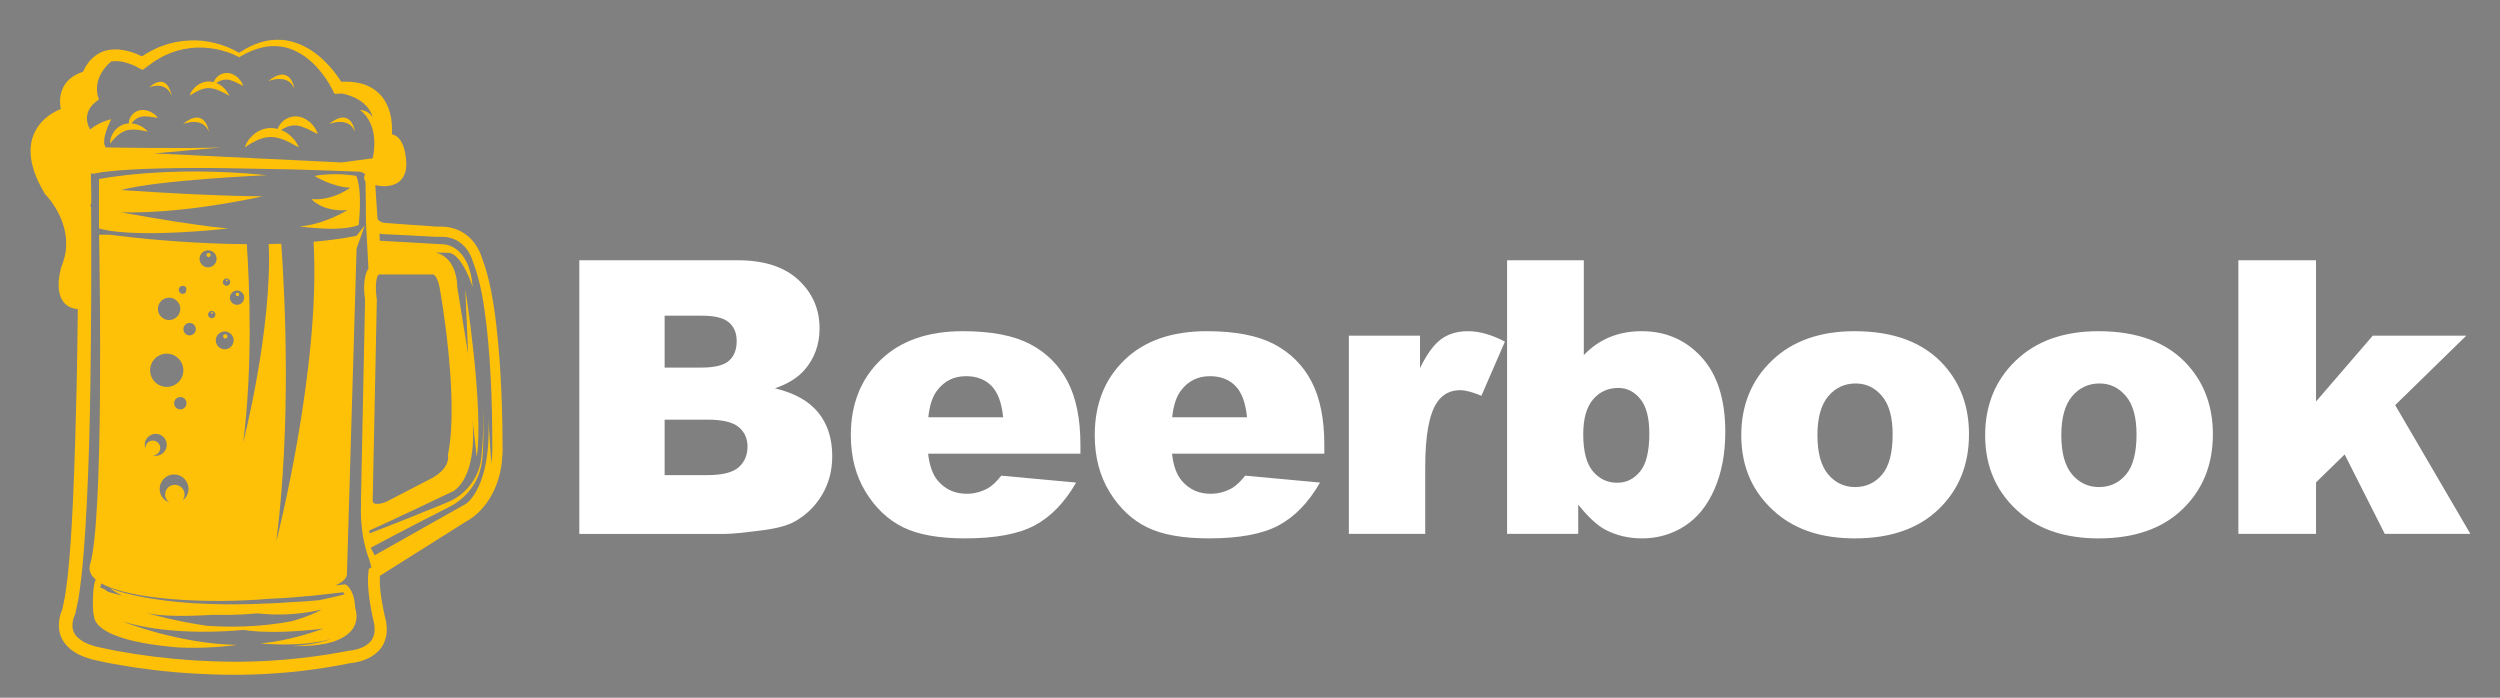 <?xml version="1.0" encoding="utf-8"?>
<!-- Generator: Adobe Illustrator 16.0.0, SVG Export Plug-In . SVG Version: 6.00 Build 0)  -->
<!DOCTYPE svg PUBLIC "-//W3C//DTD SVG 1.1//EN" "http://www.w3.org/Graphics/SVG/1.1/DTD/svg11.dtd">
<svg version="1.1" id="Layer_1" xmlns="http://www.w3.org/2000/svg" xmlns:xlink="http://www.w3.org/1999/xlink" x="0px" y="0px"
	 width="446.666px" height="124.667px" viewBox="0 0 446.666 124.667" enable-background="new 0 0 446.666 124.667"
	 xml:space="preserve">
<rect x="0" y="0" width="446.666" height="124.667" fill="#808080" stroke="none"/>
<g>
	<path fill="#FFFFFF" d="M3532.194-1394.837c0.063,0.255,0.078,0.546,0.09,0.811c0.074,1.082-0.338,2.27-1.061,3.103
		c-0.539,0.599-1.135,1.046-1.832,1.381c0.156,0.464,0.223,0.946,0.225,1.439l0.73,3.6c0.117,0.606,0.248,1.222,0.367,1.84
		l0.248,1.849c0.158,1.239,0.367,2.469,0.488,3.715l0.291,3.736c0.246,4.976,0.18,9.984-0.308,14.953
		c-0.477,4.967-1.289,9.906-2.438,14.762c-0.549,2.43-1.223,4.83-1.951,7.229c-0.73,2.385-1.678,4.757-2.482,7.036
		c-3.301,9.236-6.08,18.681-7.151,28.397c-0.281,2.432-0.507,4.879-0.716,7.337c-0.194,2.455-0.524,4.978-0.696,7.348
		c-0.142,2.404-0.088,4.825,0.157,7.223c0.267,2.354,0.707,4.793,1.494,6.939c0.629,1.188,1.223,2.396,1.662,3.715
		c0.221,0.665,0.406,1.352,0.533,2.075c0.057,0.363,0.088,0.744,0.096,1.13c-0.002,0.201-0.016,0.404-0.043,0.609
		c0,0.066-0.022,0.151-0.035,0.234c0.023,0.049,0.033,0.101,0.043,0.152c0.066,0.694-0.09,1.406-0.375,2.009
		c-0.299,0.604-0.684,1.106-1.104,1.561c-0.842,0.896-1.799,1.548-2.785,2.125c-1.963,1.112-4.047,1.873-6.141,2.448
		c-4.199,1.155-8.521,1.599-12.814,1.648c-4.291-0.018-8.613-0.402-12.822-1.53c-2.1-0.559-4.188-1.292-6.164-2.396
		c-0.989-0.558-1.955-1.2-2.808-2.092c-0.419-0.44-0.821-0.938-1.11-1.537c-0.28-0.56-0.436-1.225-0.401-1.885
		c-0.025-0.063-0.035-0.114-0.05-0.191c-0.022-0.116-0.056-0.217-0.063-0.322c-0.027-0.209-0.039-0.406-0.037-0.607
		c-0.007-0.387,0.025-0.767,0.076-1.137c0.1-0.727,0.287-1.418,0.506-2.088c0.417-1.309,0.996-2.542,1.609-3.729
		c0.559-1.604,0.928-3.438,1.202-5.201c0.259-1.785,0.392-3.601,0.402-5.42c0.012-1.818-0.071-3.633-0.299-5.445
		c-0.218-1.828-0.423-3.727-0.591-5.578c-0.341-3.714-0.711-7.383-1.313-11.008c-0.604-3.637-1.404-7.236-2.371-10.805
		c-0.963-3.555-2.06-7.099-3.303-10.586c-0.593-1.757-1.269-3.471-1.896-5.206c-0.669-1.741-1.312-3.556-1.868-5.345
		c-2.178-7.021-3.603-14.229-4.31-21.52c-0.577-0.224-1.079-0.607-1.463-1.148c-1.423-1.984-0.886-5.44-0.813-5.828
		c1.34-6.309-0.029-11.281-0.041-11.333c-1.229-5.08-0.996-8.945,0.698-11.528c0.763-1.176,1.69-1.834,2.408-2.199l-0.09-0.117
		c-0.224-0.397-0.457-0.78-0.656-1.195c-0.367-0.865-0.598-1.862-0.408-2.887c0.175-1.036,0.791-1.93,1.502-2.547
		c0.588-0.486,1.183-0.868,1.86-1.158c0.048-0.584,0.163-1.168,0.434-1.713c0.325-0.731,0.849-1.42,1.492-1.891
		c0.631-0.469,1.344-0.793,2.063-1.012c0.202-0.051,0.396-0.088,0.603-0.128c-0.513-0.797-0.845-1.682-0.979-2.591
		c-0.198-1.445,0.058-2.896,0.628-4.168c0.506-1.26,1.526-2.551,2.858-3.127c1.144-0.514,2.359-0.654,3.566-0.553
		c0.035-0.861,0.137-1.723,0.391-2.56c0.301-1.006,0.85-1.979,1.598-2.738c1.527-1.576,3.646-2.223,5.658-2.529
		c1.019-0.129,1.99-0.209,3.103-0.129c1.092,0.125,2.188,0.542,3.069,1.24c0.896,0.696,1.541,1.627,1.996,2.608
		c0.345,0.735,0.591,1.464,0.74,2.248c0.055,0.004,0.105-0.006,0.16-0.003c0.365,0.022,0.707-0.003,1.074,0.101
		c0.719,0.129,1.438,0.525,1.94,1.07c0.507,0.543,0.808,1.207,0.974,1.855c0.002,0.014,0.002,0.014,0.004,0.026
		c0.188-0.343,0.42-0.668,0.682-0.972c0.365-0.392,0.779-0.738,1.233-1.013c0.453-0.287,0.882-0.489,1.468-0.642l0.051-0.01
		c0.777-0.203,1.623-0.246,2.438-0.029c0.808,0.232,1.531,0.668,2.138,1.18c0.621,0.521,1.137,1.117,1.575,1.74
		c0.15,0.225,0.285,0.438,0.42,0.654c0.771-1.069,1.713-1.999,2.836-2.695c0.394-0.249,0.793-0.459,1.224-0.649
		c0.225-0.083,0.407-0.172,0.715-0.244l0.672-0.116c0.453-0.086,0.906-0.16,1.379-0.131h0.693c0.24-0.006,0.467,0.059,0.699,0.094
		c0.233,0.034,0.469,0.069,0.705,0.118l0.674,0.244c0.455,0.14,0.856,0.423,1.272,0.65c0.771,0.532,1.472,1.187,1.99,1.941
		c0.555,0.735,0.978,1.536,1.312,2.366c0.176,0.434,0.313,0.875,0.452,1.316c0.035-0.021,0.072-0.041,0.107-0.062
		c0.45-0.22,0.924-0.405,1.471-0.483c0.521-0.072,1.103-0.037,1.629,0.143c0.461,0.164,0.844,0.358,1.236,0.724
		c0.942,0.326,1.897,0.704,2.674,1.409c0.858,0.717,1.549,1.666,1.897,2.721c0.373,1.037,0.502,2.121,0.478,3.168
		c-0.021,0.727-0.092,1.407-0.233,2.116c0.223,0.05,0.436,0.116,0.643,0.224c0.563,0.279,0.994,0.717,1.322,1.176
		c0.315,0.473,0.545,0.963,0.707,1.453C3532.082-1395.351,3532.143-1395.107,3532.194-1394.837z"/>
	<g>
		<path fill="none" d="M3487.869-1418.424c0.502,0.502,0.924,1.104,1.222,1.792
			C3488.791-1417.319,3488.371-1417.922,3487.869-1418.424z"/>
		<path fill="none" d="M3483.152-1419.723c-0.2,0.014-0.403,0.019-0.601,0.039c-0.252,0.029-0.505,0.066-0.756,0.109
			c0.25-0.043,0.504-0.079,0.756-0.107C3482.748-1419.703,3482.95-1419.707,3483.152-1419.723z"/>
		<path d="M3487.605-1418.717c-0.021-0.018-0.05-0.025-0.071-0.043C3487.555-1418.742,3487.584-1418.734,3487.605-1418.717
			L3487.605-1418.717z"/>
		<path d="M3477.549-1417.676c1.109-1.084,2.654-1.629,4.246-1.898c-1.594,0.268-3.133,0.814-4.249,1.898
			c-0.651,0.613-1.102,1.389-1.396,2.243C3476.446-1416.286,3476.897-1417.063,3477.549-1417.676z"/>
		<path d="M3487.606-1418.715c0-0.001-0.001-0.002-0.001-0.002c0.101,0.084,0.172,0.2,0.265,0.293
			C3487.778-1418.517,3487.705-1418.633,3487.606-1418.715z"/>
		<path d="M3487.533-1418.76c-0.631-0.512-1.388-0.834-2.215-0.971c-0.666-0.07-1.421-0.047-2.167,0.008
			c0.745-0.053,1.501-0.074,2.166-0.004C3486.146-1419.592,3486.906-1419.271,3487.533-1418.76z"/>
		<g>
			<path fill="#0A0A0A" d="M3518.153-1264.584c0.002,0.013,0.002,0.013,0.002,0.013c0.014-0.002,0.012-0.016,0.012-0.016
				L3518.153-1264.584z M3532.008-1395.603c-0.162-0.49-0.392-0.98-0.707-1.453c-0.328-0.459-0.76-0.896-1.322-1.176
				c-0.207-0.107-0.42-0.174-0.643-0.224c0.143-0.709,0.213-1.39,0.233-2.116c0.024-1.047-0.104-2.131-0.478-3.168
				c-0.35-1.055-1.039-2.004-1.897-2.721c-0.774-0.705-1.729-1.083-2.674-1.409c-0.394-0.365-0.775-0.56-1.236-0.724
				c-0.527-0.18-1.108-0.215-1.629-0.143c-0.547,0.078-1.021,0.264-1.471,0.483c-0.035,0.021-0.072,0.041-0.107,0.062
				c-0.139-0.441-0.276-0.883-0.452-1.316c-0.334-0.83-0.757-1.631-1.312-2.366c-0.521-0.755-1.219-1.409-1.99-1.941
				c-0.416-0.228-0.817-0.511-1.272-0.65l-0.674-0.244c-0.236-0.049-0.472-0.084-0.705-0.118c-0.232-0.035-0.459-0.1-0.699-0.094
				h-0.693c-0.473-0.029-0.926,0.045-1.379,0.131l-0.672,0.116c-0.307,0.072-0.49,0.161-0.715,0.244
				c-0.431,0.19-0.83,0.4-1.224,0.649c-1.123,0.696-2.065,1.626-2.836,2.695c-0.135-0.215-0.27-0.43-0.42-0.654
				c-0.438-0.623-0.955-1.219-1.575-1.74c-0.605-0.512-1.33-0.947-2.138-1.18c-0.815-0.217-1.662-0.174-2.438,0.029l-0.051,0.01
				c-0.586,0.152-1.015,0.354-1.468,0.642c-0.455,0.274-0.868,0.621-1.233,1.013c-0.262,0.304-0.494,0.629-0.682,0.972
				c-0.002-0.013-0.002-0.013-0.004-0.026c-0.166-0.648-0.468-1.313-0.974-1.855c-0.504-0.545-1.223-0.941-1.94-1.07
				c-0.367-0.104-0.709-0.078-1.074-0.101c-0.055-0.003-0.105,0.007-0.16,0.003c-0.149-0.784-0.396-1.513-0.74-2.248
				c-0.455-0.981-1.102-1.912-1.996-2.608c-0.883-0.698-1.979-1.115-3.069-1.24c-1.111-0.08-2.084,0-3.103,0.129
				c-2.012,0.307-4.131,0.953-5.658,2.529c-0.748,0.759-1.297,1.732-1.598,2.738c-0.254,0.837-0.354,1.698-0.391,2.561
				c-1.207-0.103-2.424,0.039-3.566,0.553c-1.332,0.576-2.354,1.867-2.858,3.127c-0.57,1.271-0.826,2.723-0.628,4.168
				c0.134,0.909,0.466,1.794,0.979,2.591c-0.206,0.04-0.398,0.077-0.603,0.128c-0.722,0.219-1.434,0.543-2.063,1.012
				c-0.645,0.471-1.167,1.159-1.492,1.891c-0.271,0.545-0.386,1.129-0.434,1.713c-0.679,0.29-1.271,0.672-1.86,1.158
				c-0.711,0.617-1.327,1.511-1.502,2.547c-0.188,1.024,0.041,2.021,0.408,2.887c0.199,0.415,0.435,0.798,0.656,1.195l0.09,0.117
				c-0.718,0.365-1.646,1.023-2.408,2.199c-1.694,2.583-1.928,6.448-0.698,11.528c0.012,0.052,1.381,5.024,0.041,11.333
				c-0.072,0.388-0.609,3.844,0.813,5.828c0.384,0.541,0.886,0.925,1.463,1.147c0.707,7.291,2.132,14.498,4.31,21.521
				c0.558,1.789,1.199,3.604,1.868,5.345c0.628,1.735,1.304,3.449,1.896,5.206c1.243,3.487,2.34,7.031,3.303,10.586
				c0.967,3.568,1.767,7.168,2.371,10.805c0.603,3.625,0.974,7.294,1.313,11.008c0.168,1.852,0.373,3.75,0.591,5.578
				c0.228,1.813,0.311,3.627,0.299,5.445c-0.012,1.819-0.144,3.635-0.402,5.42c-0.274,1.764-0.645,3.598-1.202,5.201
				c-0.613,1.188-1.192,2.42-1.609,3.729c-0.219,0.67-0.406,1.361-0.506,2.088c-0.051,0.37-0.083,0.75-0.076,1.137
				c-0.002,0.201,0.01,0.398,0.037,0.607c0.007,0.104,0.039,0.206,0.063,0.322c0.015,0.077,0.023,0.129,0.05,0.191
				c-0.033,0.66,0.121,1.325,0.401,1.885c0.289,0.6,0.691,1.097,1.11,1.537c0.854,0.892,1.817,1.534,2.808,2.092
				c1.976,1.104,4.064,1.837,6.164,2.396c4.209,1.128,8.531,1.513,12.822,1.53c4.293-0.05,8.615-0.493,12.814-1.648
				c2.094-0.575,4.178-1.336,6.141-2.448c0.986-0.577,1.943-1.229,2.785-2.125c0.42-0.454,0.805-0.956,1.104-1.561
				c0.285-0.603,0.441-1.314,0.375-2.009c-0.01-0.052-0.02-0.104-0.043-0.152c0.013-0.083,0.035-0.168,0.035-0.234
				c0.027-0.205,0.041-0.408,0.043-0.609c-0.008-0.386-0.039-0.767-0.096-1.13c-0.127-0.724-0.313-1.41-0.533-2.075
				c-0.438-1.318-1.033-2.526-1.662-3.715c-0.787-2.146-1.229-4.586-1.494-6.939c-0.246-2.397-0.299-4.818-0.157-7.223
				c0.172-2.371,0.502-4.893,0.696-7.348c0.209-2.458,0.435-4.905,0.716-7.337c1.071-9.717,3.852-19.161,7.151-28.397
				c0.806-2.279,1.752-4.651,2.482-7.036c0.729-2.397,1.402-4.798,1.951-7.228c1.149-4.855,1.963-9.795,2.438-14.762
				c0.486-4.969,0.554-9.978,0.308-14.953l-0.291-3.736c-0.121-1.246-0.33-2.476-0.488-3.715l-0.248-1.849
				c-0.119-0.618-0.25-1.233-0.367-1.84l-0.73-3.6c-0.002-0.493-0.067-0.976-0.225-1.439c0.697-0.335,1.293-0.782,1.832-1.381
				c0.723-0.833,1.135-2.021,1.061-3.103c-0.012-0.265-0.026-0.556-0.09-0.812
				C3532.143-1395.107,3532.082-1395.351,3532.008-1395.603z M3527.117-1345.906c-0.168,0.794-0.35,1.59-0.557,2.391
				c-0.133,0.56-0.281,1.109-0.416,1.656c-0.209,0.788-0.418,1.577-0.643,2.354c-0.164,0.539-0.316,1.063-0.48,1.602
				c-0.25,0.85-0.529,1.691-0.818,2.549c-0.145,0.428-0.285,0.883-0.443,1.314c-0.446,1.287-0.922,2.567-1.426,3.84
				c-3.389,9.334-6.127,18.996-7.219,28.958c-0.121,1.173-0.229,2.354-0.336,3.537c-0.008,0.095-0.016,0.19-0.025,0.285
				c-0.104,1.196-0.194,2.39-0.287,3.582c-0.151,2.474-0.455,4.856-0.604,7.423c-0.193,4.486,0.133,8.965,1.494,13.338
				c0.176,0.567,0.35,1.121,0.563,1.682l0.007,0.039l0.037,0.047c0.366,0.664,0.711,1.332,1.026,2.006
				c0.228,0.491,0.439,0.971,0.629,1.469c0.08,0.212,0.136,0.428,0.205,0.655c0.111,0.366,0.211,0.747,0.283,1.121
				c0.055,0.283,0.086,0.585,0.101,0.862c-0.002,0.135-0.004,0.268-0.021,0.391c0.006,0.026-0.004,0.041,0,0.067
				c-0.008,0.028-0.014,0.069-0.021,0.099c0.002,0.012-0.009,0.027-0.007,0.04l0.004,0.013l-0.014,0.003
				c0.002,0.013,0.002,0.013,0.002,0.013c-0.063,0.159-0.072,0.321-0.039,0.488l0.012,0.064c-0.092,0.285-0.246,0.527-0.448,0.781
				c-0.23,0.271-0.525,0.542-0.867,0.781c-0.271,0.186-0.57,0.363-0.873,0.527c-0.496,0.27-1.021,0.518-1.586,0.72
				c-1.787,0.704-3.732,1.146-5.68,1.505c-1.293,0.223-2.584,0.391-3.894,0.535c-0.69,0.08-1.383,0.172-2.07,0.211
				c-2.01,0.172-4.022,0.266-6.041,0.252c-2.014,0.026-4.028-0.04-6.034-0.189c-0.72-0.049-1.429-0.127-2.136-0.19
				c-1.28-0.142-2.566-0.295-3.837-0.505c-1.962-0.344-3.9-0.773-5.699-1.443c-0.476-0.176-0.938-0.367-1.382-0.589
				c-0.386-0.193-0.746-0.404-1.085-0.634c-0.712-0.504-1.274-1.077-1.406-1.76l-0.002-0.013c0.004-0.121-0.031-0.234-0.08-0.345
				c0.016,0.01,0.019,0.022,0.014-0.003l-0.012-0.064c-0.012-0.052-0.034-0.101-0.03-0.155c-0.003-0.012,0.007-0.027,0.005-0.041
				c-0.021-0.104-0.02-0.236-0.017-0.357c0-0.28,0.039-0.568,0.091-0.858c0.1-0.594,0.266-1.187,0.485-1.776
				c0.413-1.188,0.993-2.342,1.629-3.479l0.031-0.047l-0.002-0.013l0.021-0.03c0.233-0.594,0.414-1.188,0.596-1.771
				c0.38-1.288,0.645-2.555,0.863-3.853c0.125-0.732,0.199-1.455,0.274-2.178c0.135-1.174,0.229-2.355,0.256-3.535
				c0.035-1.904-0.012-3.818-0.217-5.716c-0.187-1.874-0.387-3.679-0.545-5.546c-0.18-2.115-0.377-4.256-0.625-6.385
				c-0.188-1.607-0.392-3.211-0.656-4.803c-0.584-3.735-1.409-7.41-2.414-11.037c-0.028-0.075-0.043-0.152-0.069-0.228
				c-0.439-1.585-0.903-3.166-1.406-4.739c-0.246-0.795-0.517-1.57-0.774-2.362c-0.209-0.601-0.395-1.22-0.604-1.821l0.011-0.016
				c0,0,12.021,32.181,8.207,50.773c0,0-0.819,1.158,2.15,2.298c-0.127-0.042-0.269-0.081-0.408-0.108
				c-0.027-0.008-0.059-0.029-0.086-0.037c-0.055-0.002-0.121-0.004-0.176-0.006c-0.469-0.07-0.929-0.035-1.367,0.115
				c-0.151,0.043-0.299,0.111-0.446,0.18c-0.121,0.063-0.237,0.152-0.356,0.229c-0.06,0.039-0.115,0.09-0.174,0.141
				c-0.094,0.07-0.186,0.143-0.262,0.236c-0.212,0.215-0.306,0.354-0.423,0.51c-0.02,0.043-0.039,0.074-0.073,0.107
				c-0.27,0.398-0.513,0.807-0.709,1.245c-0.407,0.866-0.654,1.809-0.715,2.742c-0.029,0.474-0.031,0.954,0.018,1.412l0.051,0.258
				c0.014,0.144,0.027,0.288,0.056,0.431l0.032,0.166c0.007,0.039,0.021,0.117,0.05,0.191l0.015,0.078
				c0.063,0.188,0.162,0.355,0.271,0.508c0.216,0.293,0.512,0.504,0.83,0.643c0.015-0.003,0.029,0.008,0.045,0.018l0.625,0.201
				l1.201,0.344l0.018,0.01c0.803,0.22,1.615,0.424,2.44,0.612c2.024,0.452,4.077,0.78,6.143,0.958
				c0.625,0.053,1.26,0.091,1.893,0.117c0.634,0.025,1.275,0.035,1.916,0.031c-0.002-0.012-0.016-0.01-0.016-0.01
				c-0.509-0.076-1.021-0.164-1.519-0.256c-2.752-0.486-5.453-1.196-8.078-2.068c-0.342-0.107-0.688-0.241-1.03-0.362
				c3.737,1.032,14.899,0.315,14.899,0.315c-6.17-0.137-11.24-2.955-13.283-4.272c1.726,0.844,3.584,1.408,5.467,1.821
				c1.667,0.334,3.357,0.517,5.056,0.592c0.916,0.037,1.826,0.049,2.729,0.023c0.436-0.031,0.871-0.062,1.307-0.092
				c0.291-0.016,0.565-0.041,0.854-0.07c0.58-0.045,1.156-0.102,1.728-0.198c0.646-0.11,1.291-0.155,1.932-0.304l1.896-0.418
				c0.632-0.121,1.25-0.307,1.879-0.508l1.843-0.568c0.5-0.176,0.996-0.378,1.493-0.567c0.234-0.099,0.482-0.199,0.73-0.301
				l0.023-0.005c-2.931,3.648-7.713,4.621-7.713,4.621c3.838,0.305,9.073-1.649,9.073-1.649c-1.979,2.905-10.586,4.491-11.686,4.677
				l-0.115,0.021c1.711,0.354,3.742,0.15,5.764-0.307c0.015-0.002,0.015-0.002,0.015-0.002c1.407-0.178,2.795-0.403,4.176-0.722
				c1.369-0.317,2.693-0.718,4.02-1.187c0.289-0.096,0.568-0.177,0.84-0.295c1.095-0.424,1.841-1.609,1.754-2.822
				c-0.039-0.34-0.084-0.505-0.116-0.752c-0.027-0.074-0.043-0.152-0.058-0.229c-0.041-0.14-0.067-0.28-0.106-0.42
				c-0.088-0.384-0.223-0.732-0.346-1.097c-0.025-0.062-0.037-0.125-0.063-0.188c-0.051-0.124-0.102-0.248-0.152-0.372
				c-0.149-0.372-0.313-0.741-0.506-1.104c-0.154-0.318-0.305-0.623-0.483-0.922c-0.222-0.386-0.453-0.768-0.711-1.133l-0.054-0.069
				c-0.004-0.013-0.02-0.023-0.032-0.034c-0.023-0.049-0.072-0.094-0.107-0.14c-0.104-0.114-0.229-0.21-0.352-0.294
				c-0.271-0.161-0.568-0.25-0.865-0.26c-0.106-0.007-0.213,0-0.313,0.02c-0.043-0.005-0.097-0.008-0.136,0
				c-0.004-0.014,1.658-2.496-0.047-8.033c-1.713-5.574,0.699-33.543,7.063-46.508c0,0,4.67-9.553,8.035-19.777
				C3527.281-1346.646,3527.207-1346.271,3527.117-1345.906z M3486.315-1267.39c3.746,0.376,7.994,0.094,7.994,0.094
				c1.117,0.4,2.467,0.608,3.887,0.695c-0.449,0.021-0.898,0.053-1.336,0.07c-0.879,0.01-1.752-0.01-2.611-0.033
				c-1.6-0.053-3.193-0.146-4.783-0.35c-0.041-0.006-0.08-0.011-0.135-0.014c-0.082-0.011-0.164-0.021-0.26-0.03
				c-0.658-0.087-1.318-0.187-1.979-0.288C3486.83-1267.288,3486.578-1267.347,3486.315-1267.39z M3525.864-1390.175
				c-2.262,4.282-11.94,5.007-11.94,5.007c6.903,0.891,11.514-1.464,11.782-1.597c-0.012,0.016-0.034,0.034-0.045,0.049
				c-0.307,0.286-0.614,0.559-0.942,0.797c-0.896,0.68-1.896,1.245-2.939,1.727c-0.676,0.316-1.366,0.609-2.063,0.863
				c-1.785,0.65-3.633,1.126-5.494,1.511c-0.928,0.179-1.857,0.344-2.805,0.485c-0.313,0.047-0.644,0.07-0.957,0.104
				c-0.611,0.078-1.223,0.168-1.84,0.221c0.993-0.045,2.004-0.132,3.012-0.245c0.875-0.103,1.748-0.216,2.615-0.356l0.207-0.039
				c0.881-0.143,1.743-0.309,2.612-0.516l0.013-0.002c0.936-0.207,1.848-0.463,2.754-0.756c0.014-0.003,0.014-0.003,0.024-0.006
				c0.455-0.141,0.916-0.311,1.365-0.476c0.11-0.048,0.233-0.099,0.346-0.146c0,0,0,0,0.014-0.003c0.16-0.058,0.31-0.126,0.47-0.197
				c0.014-0.002,0.014-0.002,0.014-0.002c0.555-0.24,1.106-0.494,1.637-0.795c0.012-0.003,0.012-0.003,0.025-0.006
				c-3.689,2.766-10.64,4.488-11.162,4.616c6.856-0.743,11.069-2.661,13.51-4.292c-0.045,0.049-0.078,0.082-0.123,0.131
				c-0.025,0.004-0.035,0.02-0.049,0.021c-0.229,0.205-0.474,0.398-0.716,0.592c-0.143,0.094-0.256,0.196-0.397,0.291
				c-0.07,0.053-0.144,0.094-0.215,0.135c-0.306,0.219-0.625,0.427-0.949,0.623c-0.01,0.015-0.023,0.018-0.033,0.033
				c-0.326,0.182-0.658,0.326-0.986,0.496c-2.049,1.088-4.25,1.939-6.492,2.637c-0.102,0.033-0.217,0.055-0.317,0.088
				c-0.629,0.201-1.287,0.395-1.935,0.572c0.748-0.144,1.519-0.305,2.26-0.475c1.91-0.42,3.789-0.929,5.619-1.627
				c0.76-0.28,1.517-0.586,2.25-0.94c0.803-0.408,1.603-0.842,2.354-1.374c0.047-0.035,0.104-0.086,0.164-0.125
				c0.223-0.162,0.44-0.338,0.659-0.527c0.013-0.002,0.011-0.016,0.011-0.016c0.219-0.176,0.422-0.375,0.625-0.574
				c-1.054,1.551-3.441,3.854-8.718,5.322c0,0,2.248,1.197,8.162-1.047c0,0-1.055,3.488-6.094,4.51c0,0,2.06,0.767,6.107-1.027
				c0,0-3.162,3.279-6.719,4.444c0,0,5.606-0.503,9.065-2.798c0.012,0.199,0.021,0.396,0.035,0.607
				c0.02,0.236,0.026,0.488,0.037,0.741c-4.25,3.048-8.504,3.224-8.504,3.224c2.569,19.637-6.963,45.446-6.963,45.446
				c-10.326,30.517-2.326,49.069-2.326,49.069c-9.307,3.352-15.877,2.944-19.728,2.027c-0.014,0.003-0.014,0.003-0.014,0.003
				c-0.041-0.006-0.068-0.014-0.098-0.021l0.064-0.013c0.282,0.013,0.575,0.01,0.868,0.007c0.187-0.009,0.371-0.018,0.558-0.026
				c0.674-0.036,1.346-0.085,2.012-0.174c0.051-0.01,0.104-0.006,0.156-0.016c0.573-0.07,1.131-0.164,1.684-0.271
				c0.738-0.128,1.467-0.295,2.176-0.498c0.271-0.065,0.525-0.114,0.791-0.192c-1.545,0.297-3.111,0.424-4.68,0.459
				c-1.346,0.018-2.686-0.072-4-0.234c-0.217-0.023-0.434-0.036-0.641-0.063c-0.013,0.003-0.013,0.003-0.023,0.005
				c-0.084-0.01-0.168-0.035-0.266-0.055c-0.193-0.031-0.39-0.073-0.58-0.104c0.287,0.039,0.561,0.066,0.836,0.107
				c7.821,0.954,14.041-1.724,14.041-1.724c-0.148-0.706-0.285-1.415-0.398-2.142c0.014-0.002,0.014-0.002,0.025-0.004
				c0.188,0.017,0.381,0.033,0.571,0.051c1.754,0.17,3.468,0.455,5.283,0.801c-0.205-0.16-0.432-0.291-0.658-0.435
				c-1.325-0.854-2.84-1.431-4.371-1.818c-0.307-0.075-0.598-0.126-0.899-0.175c-0.057-0.016-0.127-0.028-0.182-0.031
				c-2.523-20.501,7.573-49.57,7.573-49.57c7.113-20.816,5.707-39.607,5.707-39.607l-4.123,0.725
				c-0.614,12.648-4.717,28.424-4.975,29.382c1.209-14.151,1.51-28.502,1.51-28.502c-6.879,1.522-13.207,1.964-18.791,1.821
				c-11.614-0.307-20.01-3.195-23.375-4.578c8.226,2.547,16.156,3.44,23.154,3.498c15.102,0.104,25.887-3.759,25.887-3.759
				c-9.779,2.013-21.631,0.884-26.576,0.245c-1.3-0.165-2.125-0.287-2.305-0.318c0.756,0.041,1.512,0.083,2.267,0.111
				c12.711,0.523,22.758-2.383,22.758-2.383c-9.688,1.795-18.586,0.526-23.334-0.472c-2.254-0.476-3.59-0.886-3.59-0.886
				c1.194,0.104,2.327,0.153,3.457,0.189c11.67,0.39,20.032-2.447,20.032-2.447c-6.903,1.261-13.934,1.035-19.819,0.297
				c0.082-0.002,0.147-0.002,0.229,0.009c0.858,0.021,1.719,0.044,2.574,0.053c0.842-0.001,1.68-0.016,2.518-0.042
				c0.386-0.008,0.787-0.005,1.173-0.013c0.969-0.038,1.918-0.101,2.881-0.166c0.291-0.016,0.584-0.02,0.885-0.05
				c1.027-0.077,2.064-0.17,3.086-0.285c0.211-0.014,0.408-0.025,0.604-0.05c-0.834,0.04-1.67,0.067-2.496,0.079
				c-0.396,0.023-0.793,0.045-1.178,0.053c-0.654,0.006-1.297-0.004-1.951,0.001c-0.602-0.005-1.215,0.007-1.832-0.009
				c-0.537-0.017-1.075-0.047-1.614-0.063c-0.713-0.023-1.425-0.047-2.142-0.083c-0.715-0.049-1.424-0.113-2.143-0.176
				c-0.478-0.043-0.935-0.062-1.396-0.105c-0.123-0.018-0.244-0.021-0.367-0.037c-0.545-0.055-1.082-0.139-1.627-0.194
				c-0.233-0.035-0.468-0.071-0.713-0.091c0.903,0.041,1.787,0.058,2.658,0.064c5.594,0.061,9.978-0.422,9.978-0.422
				c-3.529-0.016-7.06-0.313-10.224-0.721c-6.104-0.764-10.78-1.881-11.202-1.987c0.507,0.063,1.45,0.108,2.629,0.122
				c3.053,0.042,7.694-0.063,10.514-0.137c-5.31-0.168-15.535-1.596-15.535-1.596l2.341-1.305c-3.838-0.438-5.527,0.635-6.279,1.66
				c-0.58,0.807-0.594,1.57-0.594,1.57c-0.863,3.706-3.052,3.579-3.052,3.579l0.751-1.507c-4.358,2.961-3.72,11.922-3.72,11.922
				l-0.448-3.307c0.094,5.766-2.271,4.804-2.271,4.804c0.33-2.668,0.305-5.095,0.148-7.081c-0.232-3.161-0.796-5.19-0.796-5.19
				c-2.598-9.132,1.107-11.193,1.846-11.522c0.015-0.002,0.015-0.002,0.025-0.004c0.037-0.021,0.076-0.028,0.113-0.035
				c0.066,0,0.132-0.012,0.209-0.027c0.104-0.02,0.204-0.053,0.297-0.124c0.279-0.214,0.4-0.558,0.326-0.878l-0.003-0.012
				c-0.032-0.102-0.065-0.201-0.122-0.284c-0.014-0.011-0.018-0.023-0.018-0.023l-0.035-0.046l-0.021-0.037l-0.668-0.9
				c-0.04-0.072-0.081-0.145-0.121-0.217c-0.142-0.24-0.293-0.479-0.41-0.736c-0.27-0.643-0.393-1.287-0.294-1.88
				c0.079-0.43,0.292-0.845,0.608-1.213c0.108-0.128,0.221-0.242,0.358-0.35c0.457-0.408,1.061-0.751,1.631-0.968
				c0.052-0.022,0.109-0.061,0.158-0.084l0.566-0.188l0.04-0.621c0.014-0.203,0.03-0.394,0.06-0.586
				c0.01-0.162,0.051-0.304,0.087-0.457c0.043-0.195,0.085-0.391,0.171-0.568c0.084-0.189,0.197-0.371,0.324-0.543
				c0.085-0.109,0.174-0.207,0.275-0.307c0.106-0.127,0.217-0.255,0.368-0.365c0.015-0.002,0.023-0.018,0.037-0.02
				c0.435-0.311,0.937-0.555,1.479-0.712c0.518-0.153,1.126-0.257,1.644-0.276c0.027,0.008,0.052-0.01,0.079-0.002l2.196-0.047
				l-1.596-1.417l-0.05-0.044l-0.002-0.014c-0.836-0.667-1.42-1.689-1.633-2.798c-0.08-0.413-0.092-0.824-0.076-1.228
				c0.019-0.738,0.168-1.488,0.445-2.197c0.102-0.313,0.234-0.592,0.383-0.861c0.279-0.494,0.611-0.918,1.025-1.266
				c0.207-0.174,0.445-0.326,0.711-0.471c0.207-0.105,0.445-0.191,0.668-0.274c0.615-0.212,1.271-0.339,1.938-0.347
				c0.291-0.016,0.574-0.003,0.849,0.025l0.354,0.038l0.179,0.02l0.022-0.298l0.007-0.242c-0.003-0.014-0.003-0.014,0.01-0.016
				c0.008-0.455,0.041-0.902,0.104-1.342c0.008-0.028,0.018-0.057,0.012-0.082c0.075-0.441,0.18-0.876,0.313-1.289
				c0.014-0.003,0.011-0.016,0.021-0.031c0.065-0.213,0.16-0.418,0.254-0.623s0.201-0.413,0.313-0.595
				c0.233-0.379,0.501-0.725,0.817-1.025c1.127-1.084,2.666-1.635,4.257-1.9c0.248-0.034,0.505-0.084,0.755-0.104
				c0.195-0.024,0.396-0.022,0.606-0.036c0.736-0.062,1.492-0.086,2.161-0.015c0.827,0.134,1.585,0.456,2.218,0.976
				c0.017,0.011,0.045,0.019,0.063,0.042c0.108,0.085,0.17,0.194,0.27,0.296c0.496,0.492,0.921,1.104,1.226,1.781
				c0.344,0.815,0.557,1.71,0.639,2.562l0.047,0.445l0.041,0.5l0.841-0.148l0.877-0.168c0.065,0,0.131-0.012,0.196-0.012
				c0.187-0.009,0.382-0.033,0.55,0.002c0.498,0.024,0.922,0.211,1.271,0.504c0.178,0.152,0.33,0.324,0.463,0.525
				c0.147,0.225,0.277,0.468,0.367,0.73c0.188,0.498,0.301,1.078,0.321,1.608l0.111,2.663l0.273-0.867l0.51-1.66l-0.002-0.014
				c0.035-0.087,0.07-0.188,0.107-0.273c0.106-0.342,0.233-0.66,0.401-0.959c0.207-0.388,0.488-0.723,0.791-1.034
				c0.156-0.15,0.318-0.288,0.494-0.416c0.01-0.015,0.035-0.021,0.06-0.038c0.151-0.109,0.317-0.221,0.489-0.308
				c0.181-0.101,0.375-0.192,0.588-0.272c0.197-0.079,0.39-0.129,0.57-0.164l0.051-0.01c0.259-0.049,0.507-0.07,0.763-0.066
				c0.092-0.004,0.188,0.004,0.268,0.002c0.256,0.018,0.504,0.051,0.748,0.137c0.572,0.197,1.094,0.552,1.564,0.982
				c0.018,0.023,0.034,0.047,0.053,0.07c0.44,0.422,0.834,0.934,1.178,1.47c0.078,0.132,0.162,0.289,0.244,0.434
				c0.256,0.433,0.492,0.894,0.656,1.331l0.399,1.045l0.24,0.621l0.909-1.591l0.015-0.003c0.7-1.35,1.731-2.523,3.008-3.316
				c0.322-0.209,0.662-0.381,0.994-0.524c0.159-0.071,0.358-0.149,0.463-0.169l0.547-0.078c0.373-0.072,0.731-0.142,1.111-0.12
				l0.358-0.003l0.188,0.004c0.106-0.007,0.188,0.004,0.284,0.025c0.086,0.023,0.168,0.035,0.25,0.046
				c0.275,0.04,0.531,0.124,0.802,0.206c0.897,0.295,1.698,0.85,2.354,1.605c0.121,0.15,0.271,0.295,0.382,0.461
				c0.7,0.934,1.205,2.094,1.52,3.248c0.09,0.33,0.178,0.646,0.238,0.956l0.252,1.381l0.012-0.003l0.875-0.662l0.246-0.181
				l0.129-0.091l0.316-0.234l0.104-0.074l0.348-0.201c0.111-0.047,0.224-0.096,0.349-0.146c0.186-0.075,0.373-0.139,0.567-0.162
				c0.08-0.002,0.148-0.002,0.229-0.004c0.211-0.001,0.428,0.011,0.641,0.076c0.129,0.043,0.264,0.111,0.383,0.182
				c0.074,0.039,0.152,0.104,0.218,0.158c0.03,0.021,0.063,0.055,0.08,0.064l0.168,0.182l0.241,0.074
				c0.029,0.02,0.06,0.028,0.086,0.036c0.115,0.044,0.234,0.103,0.351,0.147c3.846,5.138-0.299,9.701-0.299,9.701
				C3529.26-1394.888,3525.864-1390.175,3525.864-1390.175z"/>
			<path fill="#0A0A0A" d="M3498.826-1414.622c0.014-0.004,0.025-0.005,0.039-0.008c0.004-0.002,0.008-0.003,0.012-0.004
				L3498.826-1414.622z"/>
			<path fill="#0A0A0A" d="M3473.129-1386.308c-0.207-0.09-0.42-0.176-0.646-0.234c-0.257-0.055-0.53-0.071-0.81-0.057
				c-0.209,0.012-0.42,0.035-0.629,0.107c-0.246,0.08-0.475,0.213-0.672,0.379c-0.193,0.162-0.356,0.354-0.477,0.564
				c-0.006,0.01-0.008,0.02-0.014,0.029c-0.125,0.242-0.201,0.501-0.228,0.764c0,0.005-0.002,0.01-0.002,0.016
				c-0.369,0.035-0.742,0.164-1.051,0.387c-0.3,0.201-0.509,0.48-0.677,0.777c-0.094,0.162-0.188,0.326-0.243,0.498
				c-0.14,0.488-0.179,0.996-0.013,1.479c0,0.002,0,0.003,0,0.005c0.207-0.348,0.388-0.67,0.568-0.971
				c0.195-0.321,0.398-0.605,0.623-0.844c0.08-0.088,0.159-0.179,0.25-0.252c0.086-0.063,0.187-0.112,0.281-0.167
				c0.188-0.106,0.395-0.188,0.625-0.234c0.049-0.01,0.087-0.032,0.137-0.038c0.076-0.021,0.156-0.026,0.236-0.032
				c0.133-0.009,0.268-0.014,0.408-0.035c0.111,0.001,0.232-0.003,0.35-0.003s0.229,0.006,0.355-0.003
				c-0.003-0.001-0.005-0.002-0.006-0.003c-0.193-0.138-0.402-0.267-0.625-0.37c-0.23-0.068-0.463-0.181-0.722-0.188
				c0.377-0.438,0.742-0.757,1.192-0.953c0,0,0.001,0,0.002-0.001c0.038-0.014,0.081-0.021,0.12-0.033
				c0.146-0.048,0.299-0.09,0.461-0.119c0.159-0.03,0.321-0.055,0.493-0.07l0.611-0.022c0.121,0.005,0.254-0.002,0.381-0.004
				c0.092-0.001,0.177,0.005,0.271-0.003c0.002,0,0.003,0,0.005,0c-0.156-0.123-0.326-0.227-0.501-0.327
				C3473.17-1386.278,3473.151-1386.295,3473.129-1386.308z"/>
			<path fill="#0A0A0A" d="M3500.709-1384.874c-0.08-0.104-0.17-0.199-0.273-0.285c-0.197-0.179-0.432-0.312-0.676-0.41
				c-0.019-0.007-0.037-0.006-0.055-0.012c-0.224-0.076-0.443-0.127-0.693-0.146c-0.014,0-0.023-0.007-0.037-0.008h-0.01h-0.009
				c-0.194,0.018-0.391,0.049-0.584,0.092c-0.086,0.02-0.172,0.035-0.256,0.063c-0.279,0.075-0.529,0.233-0.76,0.397
				c-0.064,0.048-0.119,0.106-0.177,0.16c-0.153,0.145-0.293,0.302-0.399,0.479c-0.002,0.001-0.002,0.001-0.002,0.001
				c-0.027-0.011-0.053-0.024-0.078-0.038c-0.037-0.02-0.075-0.041-0.114-0.057c-0.414-0.153-0.814-0.25-1.287-0.283l-0.017-0.002
				l-0.017,0.002c-0.467,0.033-0.932,0.113-1.381,0.262c-0.297,0.087-0.576,0.23-0.842,0.391c-0.139,0.084-0.279,0.165-0.41,0.258
				c-0.176,0.135-0.338,0.289-0.486,0.451c-0.481,0.527-0.813,1.178-0.909,1.854c0.002-0.002,0.004-0.004,0.006-0.008
				c0.055-0.119,0.125-0.229,0.19-0.34c0.259-0.446,0.586-0.836,0.972-1.146c0.168-0.137,0.346-0.26,0.528-0.365
				c0.082-0.046,0.17-0.08,0.257-0.121c0.207-0.101,0.42-0.184,0.641-0.25c0.082-0.024,0.16-0.057,0.244-0.076
				c0.389-0.107,0.797-0.129,1.203-0.159c0.2,0.02,0.424,0.069,0.643,0.132c0.132,0.037,0.265,0.075,0.388,0.123
				c0.053,0.019,0.102,0.044,0.151,0.068c0.019,0.008,0.035,0.016,0.054,0.023c-0.002,0.012-0.009,0.025-0.011,0.037v0.001
				c0.002-0.005,0.007-0.011,0.009-0.016c0.004-0.005,0.006-0.009,0.01-0.015c0-0.002,0-0.002,0.002-0.004
				c0.182,0.078,0.352,0.182,0.521,0.281c0.076,0.043,0.156,0.075,0.229,0.123c0.291,0.201,0.565,0.432,0.811,0.707
				c0.008,0.008,0.019,0.012,0.025,0.021c0.131,0.14,0.25,0.289,0.363,0.448c0.014,0.017,0.024,0.035,0.037,0.051
				c0.102,0.143,0.202,0.291,0.309,0.443c0.002,0.001,0.002,0.002,0.004,0.003c-0.014-0.233-0.064-0.465-0.135-0.693
				c-0.174-0.575-0.51-1.12-0.988-1.527c-0.221-0.2-0.477-0.356-0.744-0.493h0.002c0.172-0.184,0.367-0.34,0.576-0.465
				c0.154-0.082,0.322-0.135,0.486-0.189c0.305-0.102,0.619-0.172,0.945-0.182c0.196,0.021,0.426,0.082,0.625,0.162
				c0.211,0.074,0.401,0.184,0.588,0.305l0,0c0.182,0.125,0.354,0.268,0.508,0.442c0.014,0.015,0.022,0.034,0.037,0.05
				c0.143,0.155,0.264,0.33,0.393,0.52c0,0.002,0.004,0.004,0.004,0.006c-0.024-0.372-0.168-0.754-0.408-1.066L3500.709-1384.874
				L3500.709-1384.874z"/>
			<path fill="#0A0A0A" d="M3482.66-1407.458c0.141,0.039,0.281,0.08,0.414,0.131c0.047,0.018,0.092,0.041,0.139,0.063
				c0.021,0.01,0.041,0.019,0.063,0.028c0.001,0.001,0.001,0.001,0.002,0.001c-0.001,0.012-0.007,0.022-0.009,0.034
				c0,0.001-0.001,0.003,0,0.005v-0.001c0-0.003,0.003-0.007,0.004-0.01c0.006-0.007,0.01-0.015,0.014-0.022
				c0,0,0-0.001,0.001-0.002c0.262,0.113,0.513,0.248,0.751,0.404c0.268,0.187,0.516,0.404,0.746,0.65
				c0.027,0.029,0.061,0.047,0.088,0.076c0,0.001,0,0.002,0,0.002c0.195,0.207,0.365,0.445,0.537,0.693
				c0.059,0.084,0.116,0.165,0.177,0.252c-0.007-0.105-0.036-0.211-0.054-0.315c-0.081-0.479-0.271-0.947-0.57-1.354
				c-0.145-0.2-0.308-0.389-0.498-0.551c-0.221-0.201-0.479-0.355-0.742-0.492c-0.002,0-0.002-0.001-0.002-0.001
				c0.174-0.185,0.368-0.341,0.577-0.466c0.22-0.117,0.452-0.207,0.692-0.268c0.021-0.006,0.047-0.006,0.07-0.011
				c0.218-0.051,0.44-0.086,0.67-0.093c0.004,0.001,0.01,0.004,0.016,0.004c0.193,0.023,0.414,0.08,0.609,0.158
				c0.209,0.074,0.4,0.184,0.586,0.305c0.184,0.126,0.356,0.27,0.509,0.443c0.083,0.086,0.15,0.196,0.224,0.296
				c0.068,0.093,0.139,0.175,0.207,0.274c0.002,0.002,0.002,0.003,0.003,0.005c-0.028-0.403-0.196-0.811-0.476-1.136
				c-0.065-0.076-0.13-0.151-0.207-0.217c-0.085-0.076-0.195-0.116-0.293-0.178c-0.129-0.079-0.245-0.176-0.385-0.232
				c-0.007-0.002-0.015-0.002-0.021-0.004c-0.244-0.088-0.48-0.143-0.759-0.16c0,0-0.003-0.002-0.005-0.001l-0.012-0.001h-0.008
				c0,0,0,0-0.002,0.001c-0.001,0.001-0.004,0.001-0.007,0.001c-0.28,0.025-0.56,0.063-0.831,0.153
				c-0.277,0.075-0.529,0.233-0.76,0.397c-0.117,0.088-0.225,0.187-0.319,0.294c-0.098,0.107-0.183,0.224-0.255,0.343
				c0,0.002-0.002,0.003-0.003,0.004c-0.063-0.03-0.126-0.068-0.192-0.096c-0.414-0.152-0.814-0.25-1.289-0.283h-0.014h-0.017
				c-0.198,0.015-0.395,0.041-0.591,0.074c-0.07,0.013-0.142,0.025-0.213,0.041c-0.193,0.039-0.388,0.084-0.576,0.146
				c-0.455,0.132-0.871,0.379-1.254,0.648c-0.471,0.365-0.84,0.842-1.088,1.364c-0.146,0.303-0.26,0.616-0.307,0.941
				c0.002-0.003,0.004-0.006,0.004-0.009c0.133-0.284,0.301-0.539,0.485-0.779c0.318-0.412,0.7-0.756,1.126-1.015
				c0.026-0.017,0.053-0.038,0.079-0.054c0,0,0.001,0,0.002-0.001c0.322-0.181,0.666-0.317,1.023-0.411
				c0.04-0.011,0.075-0.027,0.116-0.037c0.39-0.107,0.798-0.129,1.203-0.158C3482.239-1407.563,3482.449-1407.517,3482.66-1407.458z
				"/>
			<path fill="#0A0A0A" d="M3520.844-1398.485c-0.109-0.217-0.26-0.416-0.447-0.581c-0.012-0.011-0.02-0.022-0.031-0.033
				c-0.19-0.173-0.42-0.299-0.656-0.397c-0.008-0.003-0.014-0.01-0.021-0.014c-0.146-0.052-0.301-0.066-0.449-0.094
				c-0.11-0.021-0.213-0.064-0.336-0.071l-0.01-0.001l-0.008,0.001c-0.193,0.019-0.384,0.048-0.572,0.089
				c-0.09,0.021-0.18,0.037-0.269,0.064c-0.278,0.076-0.528,0.234-0.76,0.398c-0.156,0.117-0.287,0.26-0.406,0.41
				c-0.061,0.076-0.123,0.149-0.172,0.229c-0.063-0.029-0.127-0.068-0.193-0.095c-0.412-0.153-0.813-0.251-1.287-0.284l-0.016-0.001
				l-0.016,0.001c-0.468,0.033-0.931,0.113-1.382,0.263c-0.452,0.132-0.871,0.378-1.252,0.647c-0.743,0.575-1.266,1.414-1.393,2.298
				c-0.002,0.003-0.002,0.005-0.002,0.008c0.121-0.271,0.287-0.507,0.459-0.736c0.034-0.044,0.057-0.101,0.092-0.144
				c0.217-0.263,0.463-0.495,0.728-0.693c0.135-0.102,0.272-0.201,0.418-0.283c0.241-0.137,0.498-0.241,0.76-0.33
				c0.125-0.042,0.25-0.088,0.381-0.118c0.121-0.033,0.244-0.048,0.367-0.067c0.147-0.023,0.295-0.047,0.445-0.06
				c0.131-0.011,0.26-0.022,0.391-0.032c0.225,0.021,0.471,0.082,0.713,0.154c0.107,0.033,0.215,0.062,0.316,0.101
				c0.014,0.005,0.026,0.013,0.041,0.02c0.055,0.022,0.108,0.049,0.164,0.072c0,0.006-0.002,0.01-0.004,0.014
				c-0.002,0.007-0.002,0.013-0.004,0.019c-0.002,0.003-0.002,0.005-0.002,0.007c0.002-0.006,0.006-0.012,0.01-0.018
				s0.006-0.012,0.01-0.018c0,0,0.002,0.001,0.002,0.002c0.041,0.018,0.078,0.045,0.119,0.063c0.217,0.101,0.43,0.209,0.629,0.34
				c0.016,0.011,0.029,0.026,0.043,0.037c0.283,0.199,0.557,0.419,0.793,0.69c0.027,0.029,0.049,0.063,0.076,0.094
				c0.194,0.227,0.373,0.475,0.557,0.736c0.024,0.039,0.053,0.076,0.08,0.115c0-0.004-0.002-0.008-0.004-0.012
				c-0.037-0.611-0.275-1.23-0.672-1.74c-0.004-0.005-0.011-0.01-0.017-0.016c-0.129-0.164-0.271-0.316-0.432-0.453
				c-0.154-0.141-0.341-0.24-0.521-0.345c-0.076-0.044-0.141-0.105-0.221-0.146c-0.002-0.001-0.002-0.001-0.004-0.001
				c0.174-0.185,0.369-0.342,0.578-0.466c0.16-0.086,0.334-0.141,0.506-0.196c0.299-0.098,0.604-0.165,0.922-0.175
				c0.002,0.001,0.002-0.001,0.004,0c0.08,0.009,0.168,0.046,0.254,0.065c0.127,0.03,0.254,0.049,0.371,0.096
				c0.209,0.074,0.402,0.184,0.588,0.305c0.182,0.127,0.355,0.27,0.508,0.443c0.162,0.168,0.293,0.366,0.435,0.576
				c0-0.002,0-0.004,0-0.005c0-0.007-0.004-0.014-0.004-0.021c-0.021-0.237-0.086-0.478-0.195-0.701
				C3520.846-1398.477,3520.844-1398.481,3520.844-1398.485z"/>
			<path fill="#0A0A0A" d="M3499.778-1403.133c0.092-0.081,0.18-0.167,0.283-0.229c0.264-0.142,0.551-0.213,0.848-0.249
				c0.08-0.01,0.156-0.03,0.238-0.033c0.314,0.041,0.646,0.171,0.92,0.354c0.143,0.092,0.27,0.205,0.387,0.334
				c0.008,0.009,0.012,0.02,0.021,0.027c0.106,0.123,0.209,0.258,0.303,0.405c0.002,0.003,0.004,0.005,0.004,0.007
				c-0.012-0.189-0.063-0.379-0.154-0.555c-0.086-0.173-0.207-0.33-0.354-0.461c-0.004-0.003-0.007-0.007-0.009-0.01
				c-0.065-0.058-0.146-0.086-0.219-0.131c-0.266-0.172-0.563-0.285-0.891-0.307h-0.002h-0.006h-0.007
				c-0.176,0.017-0.348,0.051-0.518,0.096c-0.039,0.01-0.08,0.009-0.121,0.021c-0.009,0.002-0.017,0.008-0.025,0.012
				c-0.141,0.041-0.268,0.11-0.393,0.189c-0.054,0.033-0.107,0.063-0.158,0.102c-0.346,0.26-0.588,0.65-0.646,1.061
				c0.004-0.007,0.01-0.012,0.014-0.02C3499.408-1402.765,3499.584-1402.963,3499.778-1403.133z"/>
			<path fill="#0A0A0A" d="M3479.041-1399.224c-0.399-0.35-0.936-0.568-1.502-0.592c-0.08,0.002-0.162-0.01-0.241-0.008
				c-0.646,0.044-1.273,0.393-1.685,0.898c-0.162,0.205-0.275,0.44-0.363,0.684c-0.082,0.27-0.135,0.547-0.133,0.84
				c0.008,0.105,0.002,0.215,0.023,0.33c0.016,0.077,0.043,0.152,0.07,0.227c0.084,0.305,0.22,0.586,0.41,0.816
				c0.146,0.199,0.323,0.365,0.512,0.503c0.323,0.231,0.694,0.348,1.063,0.384c0.518,0.048,1.044-0.054,1.477-0.311
				c0.252-0.143,0.468-0.344,0.64-0.563C3480.035-1396.903,3479.99-1398.39,3479.041-1399.224z M3479.138-1396.155
				c-0.322,0.408-0.806,0.675-1.321,0.707c-0.504,0.017-0.994-0.17-1.35-0.488c-0.716-0.664-0.729-1.783-0.18-2.464
				c0.51-0.686,1.607-0.95,2.421-0.398c0.396,0.258,0.708,0.692,0.791,1.197C3479.597-1397.1,3479.459-1396.565,3479.138-1396.155z"
				/>
			<path fill="#0A0A0A" d="M3479.381-1394.747c-0.221,0.029-0.445,0.113-0.65,0.232c-0.178,0.113-0.352,0.254-0.479,0.426
				c-0.127,0.171-0.223,0.377-0.287,0.59c0.002,0.012,0.002,0.012,0.004,0.025c-0.036,0.154-0.046,0.316-0.043,0.463
				c0.001,0.08,0.004,0.159,0.016,0.224c0.09,0.464,0.369,0.878,0.76,1.109c0.185,0.112,0.367,0.17,0.563,0.213
				c0.192,0.03,0.392,0.019,0.574-0.004c0.051-0.01,0.106,0.007,0.159-0.003c0.062-0.025,0.097-0.061,0.156-0.084
				c0.762-0.28,1.219-1.104,1.064-1.834C3481.078-1394.19,3480.268-1394.864,3479.381-1394.747z M3480.819-1392.339
				c-0.225,0.285-0.554,0.454-0.893,0.493c-0.693,0.079-1.289-0.447-1.389-1.042c-0.117-0.605,0.242-1.303,0.916-1.486
				c0.33-0.09,0.696-0.053,1.016,0.14c0.301,0.183,0.525,0.514,0.594,0.874C3481.133-1392.999,3481.032-1392.62,3480.819-1392.339z"
				/>
			<path fill="#0A0A0A" d="M3462.69-1385.261c-0.43,0.055-0.854,0.284-1.129,0.657c-0.266,0.358-0.387,0.836-0.301,1.286
				l0.002,0.014c0.045,0.232,0.129,0.456,0.259,0.645c0.124,0.164,0.274,0.321,0.444,0.437l0.046,0.031
				c0.153,0.104,0.323,0.152,0.491,0.188c0.166,0.034,0.327,0.043,0.496,0.023c0.106-0.007,0.205,0.015,0.307-0.005
				c0.141-0.04,0.259-0.116,0.391-0.195c0.063-0.025,0.141-0.04,0.185-0.089c0.305-0.219,0.506-0.564,0.6-0.917
				c0.062-0.238,0.093-0.485,0.05-0.717C3464.4-1384.708,3463.576-1385.378,3462.69-1385.261z M3464.127-1382.853
				c-0.226,0.284-0.554,0.453-0.895,0.492c-0.682,0.064-1.287-0.447-1.378-1.057c-0.127-0.591,0.246-1.291,0.906-1.471
				c0.33-0.09,0.696-0.055,1.016,0.139c0.302,0.183,0.525,0.514,0.597,0.875C3464.44-1383.526,3464.354-1383.137,3464.127-1382.853z
				"/>
			<path fill="#0A0A0A" d="M3463.852-1380.743c-0.311,0.047-0.613,0.212-0.807,0.463c-0.062,0.092-0.096,0.191-0.13,0.293
				c-0.034,0.1-0.059,0.184-0.077,0.295c-0.006,0.107-0.021,0.23-0.002,0.334s0.063,0.188,0.105,0.273
				c0.106,0.207,0.235,0.396,0.42,0.521c0.183,0.112,0.389,0.14,0.592,0.153c0.106,0.006,0.216,0.012,0.329-0.023
				c0.116-0.021,0.212-0.08,0.308-0.139c0.178-0.114,0.323-0.263,0.422-0.441c0.129-0.238,0.183-0.517,0.134-0.773
				C3465.061-1380.36,3464.465-1380.82,3463.852-1380.743z M3464.861-1379.04c-0.161,0.205-0.39,0.33-0.628,0.349
				c-0.482,0.053-0.926-0.304-0.981-0.733c-0.097-0.437,0.185-0.917,0.653-1.047c0.228-0.07,0.486-0.04,0.698,0.092
				c0.214,0.133,0.376,0.355,0.425,0.613C3465.077-1379.509,3465.01-1379.241,3464.861-1379.04z"/>
			<path fill="#0A0A0A" d="M3493.115-1380.886c0,0-0.947,0.029-2.383,0.07C3491.742-1380.794,3492.571-1380.807,3493.115-1380.886z"
				/>
			<path fill="#0A0A0A" d="M3490.176-1391.308c-0.008,0.019-0.019,0.043-0.031,0.059c0.307-0.316,0.551-0.693,0.723-1.12
				c0.75-1.854-0.145-3.962-2-4.712c-1.854-0.75-3.963,0.145-4.712,2c-0.173,0.428-0.259,0.867-0.259,1.308
				c0.001-0.021,0.012-0.045,0.018-0.063c0.698-1.727,2.67-2.563,4.396-1.865
				C3490.037-1395.005,3490.873-1393.034,3490.176-1391.308z"/>
			<path fill="#0A0A0A" d="M3506.711-1394.574c-2.229-0.454-4.402,0.983-4.855,3.212c-0.105,0.514-0.109,1.024-0.02,1.517
				c-0.002-0.023,0.004-0.053,0.008-0.075c0.424-2.076,2.455-3.418,4.529-2.996c2.075,0.424,3.42,2.453,2.996,4.529
				c-0.004,0.021-0.011,0.051-0.021,0.072c0.275-0.418,0.471-0.89,0.576-1.403
				C3510.377-1391.948,3508.942-1394.12,3506.711-1394.574z"/>
			<path fill="#0A0A0A" d="M3487.311-1404.63c-1.367,0.48-2.084,1.978-1.604,3.346c0.11,0.316,0.274,0.596,0.485,0.836
				c-0.009-0.012-0.016-0.029-0.02-0.043c-0.449-1.274,0.223-2.674,1.496-3.122c1.272-0.448,2.674,0.223,3.121,1.497
				c0.006,0.013,0.012,0.031,0.012,0.046c0.014-0.319-0.033-0.641-0.146-0.956C3490.176-1404.395,3488.68-1405.112,3487.311-1404.63
				z"/>
			<path fill="#0A0A0A" d="M3510.602-1408.101c1.275-0.449,2.674,0.223,3.123,1.496c0.004,0.014,0.01,0.031,0.012,0.047
				c0.014-0.318-0.035-0.641-0.145-0.956c-0.482-1.368-1.979-2.086-3.348-1.604c-1.367,0.482-2.086,1.979-1.604,3.348
				c0.108,0.314,0.274,0.596,0.486,0.835c-0.011-0.013-0.017-0.03-0.021-0.044
				C3508.658-1406.253,3509.328-1407.653,3510.602-1408.101z"/>
			<path fill="#0A0A0A" d="M3476.196-1408.587c0.006,0.014,0.012,0.032,0.012,0.047c0.015-0.318-0.032-0.641-0.145-0.955
				c-0.48-1.369-1.979-2.086-3.347-1.605c-1.368,0.482-2.086,1.979-1.604,3.348c0.111,0.314,0.275,0.596,0.486,0.835
				c-0.009-0.012-0.016-0.03-0.02-0.043c-0.449-1.274,0.223-2.674,1.496-3.122S3475.748-1409.86,3476.196-1408.587z"/>
			<path fill="#0A0A0A" d="M3484.131-1417.055c1.127,0.297,1.799,1.454,1.502,2.579c-0.004,0.012-0.008,0.028-0.014,0.039
				c0.164-0.221,0.284-0.473,0.358-0.752c0.319-1.21-0.399-2.446-1.61-2.767c-1.209-0.319-2.447,0.4-2.766,1.61
				c-0.073,0.278-0.094,0.559-0.061,0.832c0-0.014,0.004-0.029,0.008-0.041C3481.848-1416.68,3483.004-1417.354,3484.131-1417.055z"
				/>
		</g>
	</g>
</g>
<g>
	<path fill="#FFC107" d="M19.648,25.663c0,0,0,0.001,0,0.002c0.277-0.349,0.557-0.673,0.84-0.969
		c0.643-0.669,1.317-1.181,2.094-1.39c0.437-0.12,0.909-0.17,1.404-0.157c0.128,0.003,0.257,0.009,0.389,0.022
		c0.158,0.011,0.318,0.035,0.481,0.061c0.002,0,0.004,0,0.006,0c0.164,0.025,0.33,0.052,0.5,0.069
		c0.07,0.016,0.144,0.03,0.214,0.046c0.267,0.061,0.538,0.118,0.834,0.149c-0.001-0.001-0.004-0.002-0.005-0.003
		c0.003,0,0.005,0,0.007,0c-0.196-0.208-0.416-0.391-0.643-0.572c-0.063-0.05-0.123-0.102-0.186-0.151
		c-0.023-0.012-0.046-0.025-0.069-0.038c-0.3-0.163-0.599-0.352-0.936-0.462c-0.009-0.003-0.019-0.005-0.027-0.008
		c-0.163-0.058-0.331-0.106-0.504-0.142c-0.008-0.002-0.017-0.003-0.023-0.005c-0.182-0.036-0.365-0.06-0.555-0.073
		c0.156-0.182,0.313-0.345,0.473-0.494c0.049-0.044,0.097-0.094,0.146-0.134c0.271-0.225,0.545-0.378,0.834-0.479
		c0.012-0.004,0.022-0.006,0.035-0.01c0.085-0.028,0.172-0.054,0.261-0.074c0.029-0.007,0.06-0.008,0.089-0.014
		c0.202-0.036,0.417-0.046,0.645-0.042c0.203,0.005,0.415,0.019,0.634,0.031c0.115,0.023,0.234,0.039,0.356,0.054
		c0.021,0.002,0.042,0.006,0.063,0.009c0.118,0.014,0.237,0.028,0.357,0.047c0.2,0.035,0.408,0.067,0.626,0.088
		c0.073,0.008,0.144,0.019,0.221,0.022l-0.001-0.001c0.001,0,0.002,0,0.003,0c-0.171-0.227-0.375-0.416-0.584-0.608
		c-0.009-0.008-0.019-0.017-0.026-0.025h-0.001l0,0c-0.011-0.007-0.021-0.014-0.032-0.021c-0.176-0.129-0.361-0.244-0.554-0.353
		c-0.056-0.032-0.109-0.065-0.166-0.096l0,0h-0.001c-0.191-0.077-0.394-0.146-0.604-0.199c-0.019-0.004-0.036-0.01-0.056-0.015
		c-0.006-0.001-0.012-0.002-0.018-0.004c-0.249-0.057-0.508-0.087-0.774-0.076c-0.139,0.005-0.279,0.02-0.422,0.051
		c-0.095,0.019-0.188,0.046-0.28,0.077c-0.376,0.126-0.718,0.348-0.986,0.624c-0.119,0.121-0.224,0.251-0.311,0.389
		c-0.008,0.013-0.018,0.024-0.024,0.037l0,0l0,0c-0.229,0.386-0.356,0.807-0.374,1.228c-0.09,0.006-0.181,0.017-0.271,0.028
		c-0.075,0.009-0.148,0.022-0.225,0.036c-0.086,0.016-0.173,0.03-0.258,0.054c-0.551,0.153-1.043,0.458-1.44,0.84
		c-0.176,0.168-0.335,0.351-0.47,0.543C19.903,24.197,19.642,24.923,19.648,25.663L19.648,25.663z"/>
	<circle fill="#FFC107" cx="37.268" cy="45.553" r="0.363"/>
	<circle fill="#FFC107" cx="37.872" cy="55.901" r="0.157"/>
	<path fill="#FFC107" d="M37.395,15.742c0.144,0.007,0.287,0.021,0.433,0.042c0.435,0.065,0.873,0.191,1.313,0.388
		c0.294,0.115,0.577,0.279,0.882,0.415c0.007,0.003,0.015,0.007,0.021,0.01c0.295,0.173,0.593,0.353,0.938,0.506
		c-0.042-0.09-0.095-0.175-0.144-0.262c-0.108-0.195-0.227-0.387-0.353-0.577c-0.022-0.036-0.045-0.071-0.068-0.107
		c-0.058-0.059-0.113-0.119-0.17-0.18c-0.194-0.212-0.391-0.432-0.629-0.604c-0.294-0.229-0.629-0.419-0.988-0.557
		c0.146-0.09,0.291-0.171,0.434-0.245c0.117-0.061,0.233-0.117,0.353-0.161c0.096-0.039,0.189-0.07,0.284-0.098
		c0.328-0.094,0.643-0.121,0.961-0.091c0.267,0.022,0.541,0.109,0.824,0.214c0.127,0.047,0.259,0.096,0.392,0.148
		c0.031,0.012,0.061,0.024,0.092,0.036c0.055,0.031,0.115,0.058,0.173,0.086c0.173,0.086,0.353,0.167,0.534,0.26
		c0.069,0.035,0.139,0.071,0.208,0.106c0.176,0.091,0.358,0.182,0.565,0.257c-0.089-0.255-0.217-0.487-0.349-0.722
		c-0.014-0.024-0.025-0.049-0.04-0.074c-0.034-0.047-0.073-0.092-0.108-0.138c-0.083-0.106-0.168-0.211-0.259-0.313
		c-0.065-0.077-0.133-0.153-0.201-0.229c-0.466-0.38-1.021-0.74-1.708-0.805c-0.232-0.027-0.467-0.014-0.694,0.028
		c-0.442,0.08-0.86,0.275-1.177,0.552c-0.292,0.257-0.515,0.564-0.665,0.898c-0.023,0.051-0.049,0.101-0.069,0.152
		c-0.242-0.059-0.497-0.104-0.752-0.118c-0.416-0.017-0.827,0.051-1.21,0.182c-0.377,0.128-0.729,0.317-1.031,0.549
		c-0.314,0.247-0.593,0.529-0.82,0.843c-0.104,0.142-0.195,0.291-0.275,0.446c-0.002,0.004-0.005,0.008-0.007,0.013
		c-0.08,0.155-0.147,0.317-0.2,0.485c0,0.002-0.002,0.004-0.002,0.006c0,0.001-0.001,0.002-0.001,0.003
		c0.947-0.63,1.854-1.127,2.76-1.29C36.89,15.753,37.142,15.729,37.395,15.742z"/>
	<path fill="#FFC107" d="M44.466,25.852c0.456-0.28,0.902-0.525,1.349-0.734c0.116-0.054,0.233-0.112,0.351-0.161
		c0.623-0.263,1.246-0.42,1.865-0.464c0.169-0.012,0.337-0.019,0.505-0.012c0.782,0.04,1.577,0.229,2.384,0.583
		c0.168,0.068,0.333,0.147,0.5,0.23c0.235,0.119,0.476,0.245,0.729,0.357c0.399,0.235,0.806,0.477,1.276,0.687
		c0,0-0.001-0.001-0.001-0.002c0.001,0,0.002,0.001,0.003,0.002c-0.082-0.174-0.175-0.341-0.272-0.506
		c-0.154-0.264-0.322-0.521-0.495-0.783c-0.175-0.177-0.344-0.367-0.521-0.551s-0.363-0.363-0.573-0.516
		c-0.016-0.013-0.032-0.023-0.049-0.036c-0.388-0.297-0.828-0.542-1.299-0.724c0.366-0.225,0.72-0.417,1.069-0.557
		c0.068-0.027,0.136-0.045,0.205-0.068c0.516-0.174,1.004-0.232,1.494-0.186c0.05,0.004,0.101,0.017,0.15,0.024
		c0.52,0.074,1.055,0.294,1.635,0.519c0.229,0.125,0.474,0.239,0.723,0.356c0.081,0.038,0.159,0.075,0.241,0.115
		c0.327,0.17,0.661,0.354,1.055,0.498c0-0.001,0-0.001-0.001-0.002c0.001,0,0.001,0,0.001,0c-0.02-0.052-0.04-0.103-0.062-0.153
		c-0.054-0.136-0.112-0.269-0.178-0.398c-0.09-0.178-0.189-0.353-0.289-0.529c-0.223-0.331-0.5-0.628-0.779-0.928
		c-0.628-0.523-1.388-1.008-2.326-1.101c-0.546-0.063-1.105,0.027-1.608,0.227c-0.352,0.138-0.675,0.327-0.944,0.56
		c-0.229,0.203-0.429,0.428-0.597,0.669c-0.005,0.006-0.008,0.013-0.012,0.02c-0.161,0.235-0.293,0.486-0.393,0.749
		c-0.333-0.084-0.674-0.147-1.024-0.162c-1.12-0.047-2.226,0.356-3.056,0.994c-0.304,0.238-0.584,0.501-0.832,0.787
		c-0.373,0.427-0.668,0.906-0.864,1.429c-0.029,0.076-0.06,0.15-0.083,0.228c0.196-0.13,0.39-0.255,0.583-0.375
		C44.372,25.907,44.419,25.88,44.466,25.852z"/>
	<path fill="#FFC107" d="M21.121,41.417c2.399,0.246,5.206,0.281,7.935,0.213c2.083-0.052,4.12-0.164,5.896-0.289
		c3.375-0.236,5.804-0.519,5.804-0.519c-1.662-0.148-3.593-0.386-5.575-0.662c-2.769-0.386-5.637-0.847-8.021-1.25
		c-1.74-0.295-3.217-0.558-4.208-0.737c-0.001,0-0.002,0-0.003,0c-0.841-0.153-1.337-0.246-1.337-0.246
		c0.724,0.022,1.455,0.029,2.194,0.024c0.002,0,0.004,0,0.005,0c0.872-0.006,1.752-0.031,2.633-0.068
		c1.952-0.083,3.908-0.237,5.798-0.434c4.941-0.514,9.408-1.307,12.083-1.834c1.625-0.321,2.592-0.543,2.592-0.543
		c-0.791-0.002-1.617-0.011-2.468-0.026c-9.781-0.167-22.838-1.096-22.838-1.096c6.547-1.8,26.022-2.648,26.022-2.648
		c-17.688-1.825-29.95,0.691-29.95,0.691v8.83C18.663,41.092,19.833,41.285,21.121,41.417L21.121,41.417z"/>
	<circle fill="#FFC107" cx="40.248" cy="60.09" r="0.38"/>
	<circle fill="#FFC107" cx="42.428" cy="52.604" r="0.304"/>
	<circle fill="#FFC107" cx="40.51" cy="50.106" r="0.156"/>
	<path fill="#FFC107" d="M63.714,42.132c-2.42,0.484-5.017,0.829-7.692,1.066c1.316,22.557-6.65,53.502-6.656,53.524l0,0l0,0
		c2.65-20.756,1.598-43.085,0.884-53.174c-0.746,0.026-1.492,0.046-2.238,0.06C48.657,58.832,43.45,79.05,43.45,79.05
		c1.742-13.646,1.125-28.297,0.645-35.42c-3.315-0.022-6.541-0.146-9.506-0.315c-1.838-0.105-3.574-0.229-5.168-0.357
		c-3.707-0.299-6.647-0.628-8.299-0.828l0,0c-0.949-0.115-1.474-0.187-1.474-0.187h-1.942c0.136,7.517,0.808,50.846-1.605,58.885
		c-0.307,1.034,0.072,1.938,0.995,2.711h0.001c-0.002,0.006-0.005,0.014-0.007,0.02c-0.129,0.316-0.215,0.634-0.276,0.949
		c-0.004,0.019-0.008,0.037-0.011,0.056c-0.028,0.155-0.052,0.312-0.07,0.466c-0.001,0.006-0.001,0.01-0.002,0.016
		c-0.019,0.16-0.034,0.322-0.047,0.481c-0.048,0.748-0.083,1.49-0.091,2.243c0,0.376,0.007,0.753,0.03,1.137
		c0.006,0.114,0.02,0.232,0.03,0.35c0.008,0.078,0.012,0.154,0.021,0.234c0.008,0.064,0.02,0.131,0.031,0.197
		c0.006,0.037,0.009,0.072,0.018,0.109l0.038,0.168c0.006,0.016,0.01,0.027,0.013,0.041c0.008,0.023,0.015,0.045,0.025,0.076
		c0,0.107,0.014,0.188,0.032,0.283c0.021,0.135,0.064,0.25,0.111,0.364c0.022,0.067,0.052,0.13,0.082,0.19
		c0.079,0.152,0.178,0.289,0.268,0.429c0.278,0.364,0.605,0.653,0.942,0.922c0.353,0.237,0.698,0.487,1.073,0.663l0.554,0.287
		l0.57,0.234c1.523,0.613,3.097,1.029,4.685,1.328l0.258,0.049l0.933,0.181l0.449,0.065l0.745,0.109l1.194,0.175l1.201,0.126
		c0.248,0.03,0.496,0.053,0.744,0.079c0.358,0.036,0.716,0.069,1.074,0.099c0.021,0.002,0.044,0.004,0.066,0.004
		c0.544,0.029,1.08,0.047,1.606,0.058c-1.158-0.134-2.313-0.267-3.462-0.46l-1.191-0.184l-0.486-0.094l-0.69-0.135l-1.179-0.23
		l-0.38-0.09l-0.789-0.189c-1.552-0.367-3.083-0.852-4.51-1.506l-0.159-0.075l0.159,0.075c1.428,0.654,2.956,1.138,4.51,1.504
		L26,114.535l0.376,0.09l1.178,0.229l0.691,0.136l0.489,0.094l1.189,0.183c1.151,0.194,2.311,0.329,3.472,0.462
		c4.941,0.098,8.943-0.502,8.943-0.502c-10.545-0.211-20.401-4.174-20.401-4.174c4.479,1.345,9.424,1.771,13.646,1.814
		c0.016,0.002,0.031,0.002,0.047,0.002c3.219,0.032,6.013-0.156,7.845-0.328c0.646,0.106,1.598,0.227,2.896,0.297
		c0.003,0,0.007,0,0.01,0c2.458,0.133,6.161,0.093,11.395-0.528c0,0-5.723,2.196-11.291,2.644c0,0,7.531,0.799,12.693-0.832
		c0.083-0.031,0.164-0.063,0.246-0.093c0.27-0.118,0.536-0.249,0.794-0.39c-0.258,0.142-0.524,0.271-0.792,0.392
		c-0.077,0.027-0.152,0.056-0.228,0.083c-0.058,0.021-0.113,0.042-0.171,0.063c-0.431,0.164-0.861,0.332-1.318,0.428
		c-0.239,0.063-0.479,0.125-0.718,0.186c-0.313,0.078-0.63,0.146-0.949,0.192c-0.04,0.006-0.079,0.015-0.117,0.019
		c-0.161,0.033-0.323,0.057-0.484,0.082c-0.482,0.082-0.968,0.146-1.455,0.197c-0.57,0.061-1.145,0.109-1.719,0.167
		c0.289-0.005,0.577-0.007,0.866-0.011c0.722-0.01,1.447-0.02,2.172-0.072c0.221-0.015,0.441-0.029,0.662-0.056
		c0.135-0.007,0.269-0.019,0.403-0.032c0.17-0.018,0.34-0.038,0.51-0.063c0.312-0.045,0.622-0.103,0.933-0.156
		c0.391-0.049,0.771-0.148,1.15-0.256c0.225-0.065,0.45-0.131,0.678-0.192c0.213-0.073,0.427-0.157,0.641-0.243
		c0.822-0.337,1.629-0.779,2.279-1.461c0.118-0.123,0.23-0.254,0.336-0.393c0.437-0.534,0.699-1.229,0.784-1.928
		c0.046-0.414,0.031-0.813-0.038-1.217c-0.041-0.238-0.095-0.477-0.18-0.721c-0.033-0.676-0.113-1.361-0.31-2.046
		c-0.096-0.353-0.229-0.704-0.41-1.05c-0.091-0.172-0.197-0.342-0.322-0.508c-0.031-0.041-0.069-0.082-0.104-0.121
		c-0.034-0.043-0.066-0.086-0.106-0.127c-0.044-0.041-0.077-0.076-0.118-0.113c-0.03-0.028-0.068-0.059-0.116-0.094
		c-0.024-0.019-0.05-0.037-0.083-0.061l-0.004-0.002l0,0l-0.19-0.119l-0.245,0.027l-1.529,0.169c0.002,0,0.003-0.001,0.005-0.001
		c1.191-0.551,1.924-1.172,2.049-1.866l1.729-58.342l1.483-4.153L63.714,42.132z M31.105,84.768c1.423,0,2.576,1.157,2.576,2.58
		c0,0.872-0.433,1.646-1.096,2.106c0.249-0.299,0.393-0.684,0.393-1.101c0-0.958-0.776-1.737-1.737-1.737
		c-0.962,0-1.738,0.78-1.738,1.737c0,0.588,0.294,1.108,0.741,1.423c-1.002-0.352-1.719-1.309-1.719-2.429
		C28.525,85.925,29.678,84.768,31.105,84.768z M31.104,72.042c0-0.57,0.431-1.035,0.983-1.1c0.042-0.005,0.085-0.013,0.129-0.013
		c0.614,0,1.112,0.497,1.112,1.11c0,0.615-0.498,1.112-1.112,1.112c-0.018,0-0.036-0.004-0.053-0.005
		C31.574,73.121,31.104,72.638,31.104,72.042z M37.666,55.563c0.35-0.092,0.709,0.118,0.802,0.468
		c0.091,0.352-0.118,0.71-0.469,0.802c-0.352,0.092-0.709-0.117-0.803-0.468C37.104,56.014,37.315,55.655,37.666,55.563z
		 M42.026,51.945c0.684-0.179,1.383,0.229,1.562,0.912s-0.229,1.382-0.912,1.561c-0.683,0.18-1.381-0.229-1.56-0.912
		C40.935,52.823,41.343,52.125,42.026,51.945z M40.303,49.768c0.351-0.092,0.71,0.117,0.802,0.468s-0.118,0.71-0.468,0.802
		c-0.351,0.092-0.71-0.118-0.802-0.468C39.742,50.219,39.952,49.86,40.303,49.768z M39.746,59.268
		c0.852-0.223,1.724,0.286,1.947,1.138c0.225,0.853-0.285,1.725-1.138,1.948c-0.853,0.224-1.725-0.286-1.948-1.138
		C38.384,60.364,38.894,59.492,39.746,59.268z M36.789,44.768c0.813-0.213,1.647,0.273,1.861,1.088
		c0.215,0.815-0.272,1.649-1.088,1.863c-0.814,0.214-1.647-0.274-1.861-1.088C35.487,45.816,35.974,44.982,36.789,44.768z
		 M34.99,58.809c0,0.614-0.498,1.112-1.112,1.112s-1.112-0.498-1.112-1.112c0-0.614,0.498-1.111,1.112-1.111
		S34.99,58.195,34.99,58.809z M32.659,51.06c0.294,0,0.546,0.177,0.657,0.43c-0.031,0.241-0.063,0.486-0.095,0.729
		c-0.131,0.167-0.333,0.277-0.563,0.277c-0.396,0-0.719-0.321-0.719-0.718C31.94,51.382,32.262,51.06,32.659,51.06z M30.213,53.182
		c1.104,0,2.002,0.896,2.002,2.001s-0.896,2.002-2.002,2.002s-2.001-0.897-2.001-2.002S29.108,53.182,30.213,53.182z M29.794,63.184
		c0.968,0,1.825,0.465,2.368,1.181c0.378,0.498,0.604,1.118,0.604,1.793c0,0.729-0.264,1.395-0.7,1.912
		c-0.545,0.646-1.359,1.061-2.272,1.061c-1.643,0-2.974-1.332-2.974-2.973C26.821,64.515,28.152,63.184,29.794,63.184z
		 M26.587,77.955c0.84-0.687,2.078-0.563,2.765,0.278c0.686,0.841,0.559,2.078-0.282,2.763c-0.514,0.42-1.179,0.537-1.771,0.369
		c0.296,0.004,0.592-0.098,0.838-0.299c0.564-0.46,0.651-1.295,0.188-1.861s-1.298-0.649-1.862-0.188
		c-0.347,0.284-0.512,0.707-0.483,1.122C25.706,79.376,25.926,78.494,26.587,77.955z M52.09,110.996
		c-5.286,1.002-10.452,1.119-15.004,0.824c-5.205-0.724-9.856-1.988-11.236-2.382c2.795,0.746,7.688,0.688,12.128,0.411
		c0.442,0.014,0.885,0.02,1.329,0.008c1.806,0.031,3.609-0.036,5.404-0.168c0.431-0.031,0.861-0.066,1.292-0.105
		c0,0,0.001,0,0.002,0c2.722,0.311,6.775,0.41,11.445-0.666C57.45,108.917,55.582,110.041,52.09,110.996z M48.254,106.973
		c0.263-0.011,0.523-0.026,0.786-0.039c0.662-0.031,1.325-0.062,1.985-0.101c0.617-0.051,1.233-0.102,1.851-0.15
		c0.625-0.051,1.248-0.105,1.871-0.16c0.529-0.045,1.06-0.087,1.589-0.141l4.979-0.569c0.001,0.001,0.001,0.001,0.002,0.002
		c0.011,0.011,0.021,0.022,0.03,0.034c0.005,0.006,0.01,0.011,0.016,0.018c0.001,0,0.001,0.002,0.004,0.004
		c0.074,0.094,0.146,0.198,0.211,0.314c0,0,0,0.001,0.001,0.002l0,0c-0.001,0-1.761,0.49-4.685,1.061
		c-0.846,0.061-1.688,0.131-2.531,0.203c-1.681,0.098-3.354,0.189-5.023,0.313l-1.519,0.054l-0.989,0.036
		c-0.713,0.032-1.426,0.079-2.14,0.086c-0.121,0.001-0.241,0.004-0.363,0.002c-0.606,0.004-1.211,0.011-1.817,0.021
		c-0.228,0.004-0.456,0.008-0.683,0.015c-0.833,0.035-1.665-0.021-2.497-0.024c-3.325-0.059-6.646-0.238-9.938-0.668
		c-1.646-0.211-3.289-0.47-4.916-0.818c-0.502-0.102-1.001-0.215-1.499-0.338c-0.479-0.116-0.956-0.248-1.431-0.387
		c-0.636-0.189-1.271-0.395-1.897-0.634c-0.002,0-0.004-0.001-0.006-0.002c0.697,0.515,1.448,0.949,2.228,1.331
		c-1.61-0.413-2.564-0.701-2.564-0.701c-0.552-0.438-1.014-0.65-1.387-0.742c0.021-0.121,0.044-0.24,0.071-0.354
		c0.002-0.009,0.003-0.019,0.006-0.027c0.031-0.131,0.07-0.255,0.111-0.377c5.22,2.938,19.08,3.677,29.84,2.755
		c0.015-0.002,0.029-0.003,0.045-0.005C48.083,106.98,48.168,106.977,48.254,106.973z"/>
	<path fill="#FFC107" d="M53.522,40.452c0,0,0.948,0.142,2.313,0.26c2.413,0.209,6.132,0.345,8.242-0.509
		c0,0,0.735-5.878-0.409-8.773c0,0-3.646-0.705-7.498,0c0,0,3.243,2.015,6.434,2.097c0,0-3.108,2.373-6.955,2.045
		c0,0,1.905,2.308,6.436,1.972c0,0-2.909,1.777-6.308,2.563C55.04,40.277,54.281,40.402,53.522,40.452z"/>
	<path fill="#FFC107" d="M37.321,23.564c0,0-0.597-4.669-4.662-1.396C32.659,22.167,36.268,20.69,37.321,23.564z"/>
	<path fill="#FFC107" d="M63.433,23.564c0,0-0.597-4.669-4.662-1.396C58.771,22.167,62.38,20.69,63.433,23.564z"/>
	<path fill="#FFC107" d="M52.596,15.891c0,0-0.597-4.669-4.663-1.396C47.934,14.494,51.542,13.017,52.596,15.891z"/>
	<path fill="#FFC107" d="M30.666,17.101c0,0-0.654-4.424-4.036-1.479C26.63,15.622,29.576,14.326,30.666,17.101z"/>
	<path fill="#FFC107" d="M89.786,79.378l-0.026-3.045c-0.026-2.028-0.091-4.059-0.17-6.088c-0.177-4.058-0.445-8.117-0.917-12.167
		c-0.111-1.014-0.262-2.022-0.399-3.038c-0.17-1.007-0.32-2.016-0.522-3.024c-0.399-1.989-0.884-3.98-1.65-5.943
		c-0.137-0.458-0.281-0.825-0.465-1.212c-0.189-0.398-0.418-0.771-0.661-1.145c-0.497-0.727-1.125-1.382-1.865-1.905
		c-0.739-0.517-1.584-0.909-2.455-1.1c-0.438-0.131-0.877-0.15-1.314-0.203c-0.406-0.032-0.799-0.013-1.198-0.013
		c-3.208-0.216-6.408-0.438-9.608-0.687c-0.092-0.027-0.249-0.078-0.359-0.125c-0.138-0.059-0.27-0.131-0.38-0.203
		c-0.124-0.079-0.209-0.158-0.281-0.236c-0.026-0.125-0.052-0.249-0.078-0.354c-0.144-1.944-0.262-3.881-0.387-5.819
		c0.177,0.033,0.347,0.078,0.531,0.104c0.622,0.085,1.263,0.138,1.957,0.02c0.687-0.118,1.459-0.386,2.048-0.988
		c0.144-0.144,0.255-0.321,0.38-0.484c0.13-0.164,0.209-0.334,0.273-0.518c0.072-0.176,0.15-0.36,0.203-0.536l0.093-0.517
		c0.071-0.36,0.052-0.674,0.052-1.002c0-0.34-0.032-0.634-0.065-0.922c-0.033-0.295-0.072-0.589-0.138-0.89
		c-0.045-0.295-0.124-0.603-0.216-0.91c-0.21-0.609-0.427-1.277-1.113-1.905c-0.255-0.243-0.628-0.439-1.028-0.524
		c0.006-0.235,0.021-0.464,0.021-0.7c0.006-0.694-0.04-1.388-0.151-2.082c-0.229-1.375-0.72-2.802-1.682-3.98
		c-0.956-1.172-2.344-1.99-3.745-2.324c-1.171-0.301-2.35-0.36-3.495-0.301c-0.387-0.615-0.792-1.171-1.23-1.734
		c-0.577-0.733-1.204-1.427-1.88-2.075c-1.349-1.29-2.933-2.389-4.719-3.05c-0.89-0.327-1.826-0.556-2.774-0.622
		c-0.942-0.066-1.893-0.006-2.815,0.177c-1.761,0.373-3.384,1.159-4.837,2.134C41.4,8.663,40.006,8.1,38.533,7.72
		C37,7.329,35.391,7.146,33.787,7.237c-1.604,0.079-3.222,0.367-4.733,0.956c-0.785,0.243-1.493,0.635-2.226,0.989
		c-0.518,0.262-0.994,0.576-1.479,0.89c-0.792-0.399-1.571-0.701-2.429-0.93c-1.054-0.275-2.192-0.406-3.357-0.235
		c-1.172,0.15-2.324,0.766-3.154,1.59c-0.458,0.399-0.76,0.884-1.081,1.362c-0.195,0.314-0.347,0.648-0.497,0.975
		c-0.209,0.065-0.412,0.131-0.622,0.216c-0.379,0.15-0.746,0.347-1.093,0.563c-0.7,0.445-1.322,1.074-1.734,1.827
		c-0.399,0.746-0.629,1.577-0.643,2.376c-0.038,0.399,0.026,0.779,0.04,1.172c0.026,0.157,0.06,0.314,0.093,0.471
		c-0.537,0.216-1.028,0.472-1.513,0.766c-0.674,0.413-1.296,0.917-1.839,1.493c-1.105,1.152-1.826,2.69-1.996,4.261
		C5.32,27.555,5.627,29.1,6.079,30.54c0.483,1.434,1.158,2.776,1.918,4.052l0.032,0.06l0.047,0.045
		c0.805,0.845,1.519,1.853,2.106,2.887c0.583,1.041,1.028,2.153,1.315,3.292c0.301,1.14,0.387,2.318,0.294,3.463
		c-0.052,1.166-0.425,2.271-0.825,3.352l-0.02,0.052l-0.006,0.033c-0.223,0.792-0.359,1.531-0.433,2.336
		c-0.059,0.798-0.052,1.63,0.184,2.507c0.124,0.438,0.314,0.891,0.628,1.302c0.308,0.413,0.753,0.766,1.231,0.976
		c0.458,0.203,0.916,0.295,1.354,0.321c-0.053,4.588-0.117,9.184-0.209,13.778c-0.144,6.729-0.354,13.453-0.642,20.168
		c-0.15,3.352-0.34,6.703-0.609,10.041c-0.163,1.655-0.261,3.338-0.504,4.967c-0.117,0.818-0.195,1.656-0.34,2.449l-0.472,2.291
		c-0.137,0.307-0.229,0.563-0.321,0.856c-0.098,0.334-0.176,0.681-0.229,1.034c-0.092,0.707-0.099,1.453,0.085,2.193
		c0.328,1.498,1.42,2.723,2.565,3.455c0.577,0.399,1.191,0.643,1.793,0.91c0.609,0.189,1.237,0.432,1.833,0.551
		c1.165,0.274,2.324,0.496,3.489,0.719c4.654,0.845,9.347,1.414,14.062,1.695c4.706,0.289,9.438,0.328,14.157,0.021
		c4.694-0.294,9.367-0.917,13.981-1.859c0.465-0.038,0.845-0.104,1.257-0.196c0.432-0.098,0.864-0.215,1.29-0.379
		c0.845-0.32,1.689-0.785,2.396-1.473c0.728-0.668,1.244-1.617,1.453-2.572c0.145-0.484,0.145-0.957,0.17-1.435
		c0-0.472-0.085-0.917-0.124-1.375l-0.006-0.021l-0.013-0.059c-0.177-0.693-0.341-1.434-0.485-2.154
		c-0.144-0.72-0.273-1.453-0.379-2.172c-0.104-0.727-0.188-1.453-0.229-2.167c-0.033-0.55-0.033-1.093,0.006-1.61l15.343-9.668
		c0.537-0.274,0.937-0.543,1.355-0.871c0.438-0.332,0.851-0.707,1.224-1.1c0.76-0.792,1.427-1.669,1.944-2.617
		c1.08-1.893,1.688-4,1.924-6.102c0.052-0.529,0.072-1.061,0.111-1.584C89.831,80.406,89.786,79.895,89.786,79.378z M67.307,53.358
		c-0.222-1.375-0.248-3.613,0.282-4.235c0.059-0.072,0.099-0.091,0.184-0.091h9.589c0.235,0.045,0.871,0.549,1.198,2.435
		c0.039,0.196,3.528,19.519,1.499,29.672l-0.033,0.216l0.033,0.189c0.013,0.084,0.321,2.035-2.743,3.804l-8.326,4.313
		c-0.563,0.254-1.63,0.517-2.127,0.274c-0.098-0.054-0.202-0.131-0.28-0.36l0.746-36.125L67.307,53.358z M60.258,29.125
		l-19.755-0.13l19.769,0.128L60.258,29.125z M22.391,11.158c0.838,0.223,1.729,0.589,2.441,1.008h0.006l0.635,0.32l0.543-0.379
		c0.589-0.419,1.152-0.897,1.769-1.276c0.635-0.354,1.243-0.772,1.917-1.034c1.315-0.635,2.742-0.995,4.195-1.191
		c1.453-0.189,2.952-0.144,4.418,0.118c1.466,0.255,2.934,0.72,4.242,1.395l0.196,0.098l0.158-0.105
		c1.505-0.896,3.135-1.551,4.817-1.8c1.675-0.216,3.377,0.02,4.896,0.72c1.519,0.681,2.859,1.741,4,2.992
		c1.132,1.23,2.141,2.704,2.847,4.144l0.288,0.595l0.747-0.02c0.196-0.02,0.398-0.033,0.596-0.045c0.007,0,0.007,0,0.015,0
		c5,1.08,5.465,4.307,5.465,4.307c-0.721-1.342-2.188-1.361-2.266-1.361c3.796,2.913,2.266,8.633,2.266,8.633l-5.525,0.743
		l-33.541-1.613l11.985-1.067c-5.996,0.242-20.619,0-20.619,0C17.9,24.945,19.89,21.3,19.89,21.3
		c-2.375,0.543-3.79,1.853-3.79,1.853c-1.905-3.489,1.583-5.348,1.583-5.348c-1.523-4.032,2.206-6.833,2.206-6.833
		C20.682,10.85,21.54,10.935,22.391,11.158z M66.83,113.356c-0.138,0.583-0.413,1.101-0.864,1.506
		c-0.439,0.412-1.008,0.739-1.645,0.968c-0.62,0.229-1.375,0.394-1.982,0.433l-0.092,0.007l-0.085,0.02
		c-4.53,0.885-9.125,1.459-13.74,1.748s-9.249,0.236-13.87-0.059c-4.615-0.288-9.223-0.863-13.766-1.695
		c-1.133-0.223-2.271-0.445-3.377-0.707c-0.551-0.111-1.009-0.313-1.525-0.459c-0.452-0.216-0.943-0.398-1.322-0.681
		c-0.799-0.522-1.361-1.19-1.539-1.997c-0.104-0.398-0.091-0.844-0.039-1.29c0.033-0.229,0.085-0.45,0.15-0.674
		c0.065-0.209,0.164-0.472,0.229-0.597l0.079-0.156l0.02-0.092l0.543-2.592c0.157-0.857,0.236-1.703,0.359-2.554
		c0.257-1.702,0.36-3.384,0.53-5.08c0.281-3.378,0.484-6.755,0.643-10.126c0.334-6.749,0.504-13.498,0.608-20.24
		c0.026-1.988,0.052-3.973,0.072-5.961c0.02-1.533,0.033-3.063,0.04-4.597c0.019-1.455,0.024-2.917,0.031-4.377
		c0-0.077,0.001-0.154,0.001-0.23c0.013-1.689,0.02-3.377,0.02-5.06c0.003-1.877,0.003-3.753,0-5.63
		c-0.001-0.412,0.001-0.824,0-1.236v-0.006c-0.007-0.642-0.007-1.283-0.014-1.924h0.001c-0.003-0.439-0.005-0.878-0.008-1.316
		l-0.007-1.257v-0.472c0-0.052-0.008-0.025-0.008-0.045c-0.013-0.007-0.031-0.02-0.064-0.033l-0.065-0.026l-0.033-0.02l-0.006-0.007
		c-0.013,0.007,0.006-0.02,0.032-0.071c0.04-0.085,0.079-0.171,0.105-0.269c0.025-0.085,0.046-0.203,0.052-0.262l0.006-0.052
		l0.007-0.105v-0.189l0.006-0.341l-0.006-0.641l-0.02-1.277l-0.053-2.52v-0.131l0.438,0.053l1.564-0.282l1.453-0.157
		c0.97-0.111,1.963-0.183,2.945-0.249c1.977-0.125,3.96-0.203,5.943-0.255c3.967-0.098,7.939-0.111,11.914-0.04l11.912,0.216
		c3.94,0.105,7.889,0.255,11.828,0.406c0.19,0.033,0.36,0.079,0.518,0.138c0.15,0.072,0.282,0.144,0.367,0.229
		c0.046,0.045,0.078,0.091,0.104,0.138c-0.04,0.065-0.079,0.137-0.104,0.216c-0.124,0.36-0.039,0.74,0.189,1.015
		c0.033,2.363,0.072,4.726,0.072,7.096v0.196l0.014,0.026l0.012,0.23l0.427,8.037c-1.106,1.623-0.733,4.745-0.603,5.597
		l-0.746,36.238l0.033,0.137c0,0-0.381,4.887,1.322,9.638c0.054,0.151,0.111,0.304,0.17,0.457c0.118,0.433,0.236,0.864,0.354,1.302
		l-0.04,0.026l-0.432,0.262l-0.052,0.478c-0.034,0.252-0.055,0.5-0.07,0.744c-0.002,0.037-0.002,0.072-0.005,0.109
		c-0.011,0.227-0.017,0.449-0.017,0.671c0,0.021,0.001,0.042,0.001,0.063c0,0.299,0.006,0.593,0.019,0.886
		c0.039,0.792,0.13,1.571,0.235,2.343c0.104,0.771,0.234,1.538,0.379,2.293c0.144,0.738,0.294,1.459,0.478,2.205
		c0.021,0.333,0.085,0.674,0.079,0.988C66.921,112.748,66.928,113.076,66.83,113.356z M87.953,80.857
		c-0.039,0.479-0.065,0.962-0.111,1.439c-0.019,0.162-0.043,0.324-0.066,0.484l-0.542-8.287c0.671,12.666-4.01,15.539-4.01,15.539
		l-16.283,9.18l-0.705-1.344c2.558-1.365,5.113-2.721,7.683-4.043l4.025-2.068l2.017-1.021c0.674-0.341,1.388-0.732,1.997-1.211
		c1.236-0.949,2.284-2.134,3.017-3.488c0.733-1.354,1.12-2.875,1.231-4.387c0.124-1.505,0.156-3.011,0.184-4.518
		c0.013-1.512,0.013-3.023-0.17-4.516c0.164,1.498,0.137,3.004,0.104,4.51c-0.052,1.504-0.149,3.011-0.307,4.502
		c-0.255,3.004-2.022,5.734-4.478,7.293c-0.615,0.398-1.256,0.693-1.957,0.976l-2.096,0.856l-4.194,1.695
		c-2.416,0.977-4.845,1.918-7.279,2.854v-0.536c2.88-1.224,15.088-7.063,15.088-7.063c3.66-2.664,3.587-9.432,3.313-12.718
		l0.771,6.669c1.296-8.811-2.042-29.953-2.042-29.953l0.491,11.541l-1.911-11.79c-0.052-1.525-0.32-3.116-1.211-4.458
		c-0.445-0.661-1.067-1.224-1.813-1.577c-0.118-0.053-0.241-0.098-0.364-0.14c-0.044-0.016-0.088-0.03-0.133-0.044
		c-0.101-0.03-0.202-0.057-0.307-0.081c-0.029-0.007-0.057-0.017-0.087-0.023l2.227,0.026c2.54,0.078,4.418,6.14,4.418,6.14
		c-0.654-8.019-5.564-7.658-5.564-7.658L67.86,43.008c0-0.419-0.02-0.851-0.052-1.295c0.111,0.032,0.229,0.059,0.367,0.091
		l0.072,0.013l0.064,0.007c3.246,0.144,6.486,0.314,9.728,0.498h0.125c0.353,0,0.713-0.04,1.06-0.013
		c0.341,0.045,0.694,0.045,1.021,0.144c0.674,0.13,1.29,0.425,1.846,0.812c0.556,0.38,1.041,0.878,1.439,1.453
		c0.387,0.557,0.721,1.25,0.897,1.84l0.02,0.079l0.026,0.052c1.4,3.594,2.009,7.626,2.468,11.592
		c0.445,3.987,0.7,8.013,0.857,12.038c0.072,2.011,0.124,4.024,0.144,6.035l0.014,3.03C87.953,79.875,87.999,80.378,87.953,80.857z"
		/>
</g>
<g>
	<path d="M3513.354-1591.956c0,0,0.066-0.039,0.182-0.094c0.049-0.021,0.101-0.045,0.165-0.071c0.025-0.011,0.052-0.019,0.079-0.028
		c0.096-0.035,0.198-0.071,0.318-0.104c0.013-0.002,0.025-0.004,0.038-0.008c0.137-0.034,0.286-0.064,0.446-0.08
		c0.002-0.001,0.002-0.001,0.004-0.001c0.096-0.01,0.195-0.015,0.298-0.015c0.009,0,0.019,0,0.026,0
		c0.098,0,0.196,0.008,0.299,0.021c0.015,0.002,0.027,0.002,0.044,0.004c0.099,0.014,0.202,0.036,0.304,0.062
		c0.018,0.005,0.033,0.008,0.051,0.012c0.105,0.029,0.211,0.068,0.316,0.113c0.016,0.006,0.031,0.011,0.047,0.018
		c0.113,0.05,0.227,0.111,0.339,0.182c0.009,0.006,0.02,0.01,0.028,0.016c0.49,0.314,0.979,0.834,1.408,1.663
		c0,0,0-0.005-0.001-0.007c0.001,0.002,0.002,0.004,0.003,0.006c0,0-0.08-0.547-0.301-1.176c-0.031-0.086-0.064-0.174-0.101-0.262
		c-0.003-0.006-0.006-0.014-0.01-0.02c-0.056-0.135-0.114-0.268-0.185-0.398c-0.016-0.031-0.037-0.06-0.055-0.09
		c-0.059-0.105-0.119-0.211-0.188-0.309c-0.091-0.125-0.188-0.241-0.295-0.344c-0.429-0.409-1.004-0.598-1.773-0.248
		c-0.434,0.197-0.928,0.563-1.492,1.156c0,0,0.008-0.004,0.01-0.004C3513.36-1591.959,3513.357-1591.958,3513.354-1591.956z"/>
	<path d="M3499.299-1468.909c0.662-2.748,1.62-5.446,2.813-8.05c1.177-2.613,2.589-5.136,4.162-7.541
		c0.396-0.598,0.802-1.19,1.22-1.765l1.3-1.759l1.342-1.833l0.669-0.917l0.613-0.955c1.671-2.521,3.182-5.144,4.541-7.837
		c2.719-5.393,4.813-11.072,6.375-16.875c3.104-11.629,4.039-23.684,3.729-35.598c-0.177-5.965-0.726-11.91-1.563-17.806
		c-0.842-5.823-1.92-11.589-3.487-17.293c0.319-0.842,0.582-1.715,0.702-2.636c0.143-1.079,0.09-2.25-0.387-3.313
		c-0.465-1.069-1.36-1.896-2.34-2.396c-0.917-0.467-1.872-0.726-2.887-0.825c-0.457-0.878-1.018-1.71-1.709-2.434
		c-0.761-0.78-1.665-1.423-2.653-1.881c-0.991-0.451-2.055-0.728-3.127-0.84c-0.989-0.097-1.961-0.079-2.964,0.091
		c-1.212-1.383-2.566-2.65-4.078-3.719c-1.574-1.124-3.339-2.001-5.201-2.559c-1.86-0.567-3.826-0.773-5.766-0.662
		c-1.896,0.123-3.747,0.512-5.528,1.295c-1.037-0.122-2.086-0.195-3.146-0.155c-1.096,0.045-2.215,0.198-3.276,0.646
		c-1.054,0.43-2.041,1.258-2.508,2.367c-0.392,0.929-0.461,1.903-0.312,2.873c-1.891,0.033-3.8,0.176-5.659,0.766
		c-1.009,0.331-2.023,0.813-2.811,1.654c-0.694,0.748-1.093,1.797-0.941,2.87c-0.642,0.286-1.265,0.655-1.816,1.178
		c-0.641,0.601-1.133,1.472-1.271,2.41c-0.148,0.938,0.006,1.87,0.289,2.704c0.165,0.469,0.354,0.898,0.582,1.32
		c-1.76,5.646-3.064,11.357-4.142,17.139c-1.069,5.854-1.857,11.766-2.282,17.711c-0.806,11.88-0.345,23.938,2.243,35.659
		c1.308,5.849,3.149,11.598,5.625,17.082c1.238,2.741,2.63,5.416,4.186,7.997l0.567,0.976l0.627,0.942l1.259,1.881l1.226,1.816
		c0.396,0.598,0.776,1.211,1.149,1.828c2.946,4.966,5.235,10.383,6.298,15.986c0.505,2.799,0.686,5.655,0.314,8.433
		c-0.318,2.788-1.277,5.447-2.643,7.872l-0.037,0.066l-0.031,0.065c-0.099,0.204-0.277,0.534-0.456,0.801
		c-0.172,0.282-0.38,0.556-0.582,0.827c-0.426,0.531-0.875,1.056-1.388,1.52c-1.003,0.95-2.153,1.753-3.382,2.426
		c-1.252,0.633-2.566,1.164-3.947,1.518c-0.679,0.209-1.392,0.308-2.088,0.47c-0.708,0.11-1.426,0.185-2.142,0.28l-0.179,0.024
		l-0.058,0.021c-0.775,0.285-1.42,0.611-2.09,1.002c-0.654,0.391-1.287,0.833-1.866,1.359c-0.575,0.529-1.097,1.144-1.509,1.844
		c-0.399,0.713-0.652,1.512-0.754,2.328v0.002l-0.021,0.129l0.031,0.121c0.065,0.25,0.109,0.309,0.171,0.432
		c0.06,0.107,0.122,0.197,0.185,0.291c0.131,0.17,0.27,0.326,0.413,0.459c0.287,0.275,0.597,0.483,0.905,0.677
		c0.627,0.366,1.273,0.618,1.922,0.833c0.629,0.201,1.26,0.352,1.894,0.471h-0.007c0.334,0.058,17.399,5.318,51.824,1.141
		l-0.644-0.006c0.647-0.092,1.298-0.215,1.948-0.392c0.655-0.187,1.313-0.408,1.955-0.743c0.317-0.181,0.635-0.373,0.936-0.635
		c0.148-0.127,0.295-0.272,0.434-0.438c0.141-0.197,0.254-0.311,0.386-0.68l0.01-0.037l0.037-0.127l-0.017-0.125
		c-0.098-0.817-0.344-1.611-0.732-2.314c-0.396-0.695-0.895-1.309-1.448-1.845c-0.559-0.528-1.159-0.991-1.795-1.397
		c-0.315-0.205-0.641-0.391-0.975-0.566c-0.164-0.09-0.336-0.17-0.504-0.253l-0.263-0.118l-0.133-0.059l-0.068-0.027
		c-0.045-0.02-0.112-0.043-0.17-0.059c-0.742-0.133-1.504-0.248-2.234-0.395c-0.694-0.197-1.409-0.325-2.083-0.572
		c-1.373-0.432-2.67-1.039-3.896-1.744c-1.2-0.744-2.319-1.613-3.268-2.634c-0.487-0.497-0.906-1.052-1.302-1.61
		c-0.188-0.285-0.377-0.572-0.534-0.866c-0.162-0.279-0.321-0.619-0.406-0.835l-0.011-0.025l-0.051-0.104
		c-1.217-2.513-1.979-5.225-2.125-8.009c-0.104-1.388-0.045-2.789,0.101-4.182
		C3498.72-1466.143,3498.983-1467.533,3499.299-1468.909z M3486.115-1537.975c-0.602-0.014-1.08-0.512-1.065-1.115
		c0.013-0.602,0.512-1.079,1.114-1.066c0.603,0.014,1.08,0.513,1.066,1.115C3487.217-1538.44,3486.718-1537.961,3486.115-1537.975z
		 M3485.08-1545.286c-0.39-0.008-0.698-0.331-0.689-0.721c0.009-0.389,0.331-0.697,0.72-0.688c0.39,0.009,0.699,0.331,0.69,0.72
		C3485.791-1545.585,3485.469-1545.278,3485.08-1545.286z M3484.586-1542.659c-0.023,1.084-0.923,1.944-2.009,1.92
		c-1.084-0.022-1.942-0.922-1.92-2.007c0.023-1.085,0.923-1.944,2.009-1.921C3483.75-1544.643,3484.61-1543.744,3484.586-1542.659z
		 M3482.037-1534.862c1.611,0.035,2.889,1.369,2.854,2.98c-0.034,1.61-1.37,2.888-2.979,2.853c-1.611-0.036-2.89-1.37-2.854-2.98
		C3479.093-1533.621,3480.427-1534.897,3482.037-1534.862z M3495.299-1501.672c-0.646-0.014-1.254-0.153-1.816-0.385
		c-1.869-0.773-3.168-2.631-3.121-4.775c0.062-2.789,2.371-5,5.16-4.938s5,2.372,4.938,5.161c-0.021,1.004-0.34,1.932-0.861,2.707
		C3498.668-1502.526,3497.084-1501.633,3495.299-1501.672z M3499.594-1531.063c0.016-0.674,0.574-1.209,1.247-1.193
		c0.675,0.014,1.208,0.572,1.194,1.246L3499.594-1531.063z M3499.934-1525.27c-0.041,1.878-1.597,3.367-3.475,3.326
		c-1.879-0.042-3.367-1.598-3.326-3.476c0.042-1.878,1.598-3.366,3.475-3.325C3498.487-1528.704,3499.975-1527.147,3499.934-1525.27
		z M3502.582-1517.16c-1.043-0.022-1.871-0.888-1.848-1.93c0.023-1.044,0.887-1.87,1.932-1.849c1.041,0.023,1.868,0.889,1.846,1.931
		C3504.489-1517.964,3503.625-1517.137,3502.582-1517.16z M3485.336-1606.159c1.401-0.636,2.985-1.01,4.563-1.179
		c0.253-0.026,0.507-0.062,0.76-0.077c1.836-0.103,3.693,0.093,5.455,0.631c1.762,0.529,3.435,1.359,4.938,2.436
		c0.792,0.56,1.54,1.181,2.249,1.846c0.643,0.604,1.255,1.242,1.833,1.917l0.168,0.195h0.001l0.003,0.003l0.171-0.033l0.106-0.018
		c0.217-0.045,0.438-0.078,0.664-0.105c0.693-0.082,1.418-0.085,2.121-0.023c0.049,0.005,0.098,0.006,0.146,0.011
		c0.277,0.029,0.551,0.072,0.822,0.124c0.646,0.125,1.274,0.318,1.875,0.578c0.051,0.021,0.102,0.038,0.15,0.061
		c0.254,0.119,0.501,0.254,0.742,0.398c0.597,0.358,1.146,0.789,1.637,1.288c0.677,0.71,1.236,1.534,1.675,2.425l0,0l0.097,0.188
		l0.021,0.041h0.001l0,0l0.271,0.026c0.351,0.034,0.707,0.105,1.063,0.194c0.578,0.146,1.146,0.354,1.646,0.635
		c0.11,0.061,0.209,0.135,0.313,0.203c0.632,0.416,1.144,0.967,1.438,1.631c0.018,0.04,0.043,0.076,0.06,0.117
		c0.338,0.825,0.371,1.771,0.213,2.705c-0.063,0.422-0.177,0.836-0.306,1.25c-0.08,0.253-0.161,0.506-0.258,0.757l-53.53-1.178
		l41.95,0.923c-11.389-1.114-21.711-2.761-21.711-2.761c-3.01-3.386-8.526-1.888-8.885-1.796c0.04-0.039,0.157-0.148,0.336-0.289
		c0.004-0.002,0.01-0.006,0.014-0.01c0.084-0.065,0.177-0.133,0.285-0.207c0.124-0.084,0.262-0.172,0.414-0.257
		c0.012-0.007,0.025-0.014,0.037-0.021c0.082-0.045,0.168-0.088,0.258-0.131c0.025-0.013,0.056-0.025,0.082-0.037
		c0.082-0.037,0.162-0.071,0.248-0.104c0.039-0.015,0.08-0.028,0.117-0.042c0.082-0.027,0.163-0.055,0.247-0.078
		c0.048-0.014,0.097-0.024,0.145-0.036c0.082-0.02,0.164-0.038,0.248-0.054c0.053-0.009,0.106-0.014,0.162-0.021
		c0.082-0.011,0.166-0.021,0.252-0.025c0.058-0.003,0.116-0.001,0.175-0.001c0.087,0,0.171,0,0.259,0.007
		c0.063,0.005,0.124,0.018,0.188,0.026c0.086,0.012,0.172,0.023,0.259,0.043c0.067,0.016,0.136,0.039,0.204,0.061
		c0.085,0.025,0.168,0.047,0.254,0.08c0.08,0.031,0.16,0.074,0.24,0.113c0.074,0.035,0.147,0.064,0.224,0.107
		c0.155,0.09,0.313,0.191,0.468,0.313l0,0c0,0.001,0.002,0.002,0.002,0.002s-0.198-0.38-0.543-0.807
		c-0.75-0.929-2.189-2.075-3.768,0.006c-0.271,0.357-0.545,0.805-0.822,1.37c-0.205-3.888-4.932-3.619-4.932-3.619
		c1.898-3.642,5.988-3.47,5.988-3.47c-0.975-5.115,4.684-6.123,6.15-6.3c0.03,0.003,0.062,0.005,0.09,0.009h0.002l0.129,0.014
		l0.084-0.039L3485.336-1606.159z M3460.842-1563.153c0.092-0.782,0.188-1.563,0.289-2.344c0.066-0.516,0.137-1.031,0.208-1.547
		c0.13-0.923,0.267-1.844,0.411-2.766c0.057-0.359,0.108-0.72,0.168-1.079c0.211-1.3,0.438-2.599,0.684-3.893
		c0.039-0.21,0.084-0.419,0.125-0.63c0.214-1.109,0.439-2.215,0.678-3.318c0.07-0.33,0.145-0.659,0.217-0.988
		c0.236-1.058,0.482-2.113,0.742-3.164c0.063-0.255,0.121-0.51,0.187-0.764c0.332-1.318,0.678-2.633,1.047-3.939l53.983,1.188
		c0.063,0.278,0.119,0.56,0.181,0.838c0.211,0.962,0.416,1.924,0.606,2.89c0.094,0.467,0.182,0.936,0.271,1.404
		c0.166,0.875,0.325,1.753,0.479,2.631c0.07,0.41,0.142,0.819,0.209,1.229c0.202,1.237,0.396,2.477,0.569,3.72
		c0.005,0.032,0.01,0.064,0.015,0.098c0.191,1.374,0.363,2.75,0.521,4.127c0.021,0.178,0.038,0.354,0.059,0.531
		c0.134,1.199,0.253,2.399,0.36,3.602c0.021,0.217,0.04,0.435,0.059,0.652c0.129,1.488,0.235,2.979,0.326,4.47
		c-1.794,0.287-3.579,0.536-5.357,0.757c0.363,9.571-0.408,28.557-10.906,39.479c0,0,7.59-21.155,4.213-38.488
		c-0.02-0.099-0.041-0.195-0.063-0.293c-1.284,0.105-2.562,0.195-3.828,0.271c0.045,0.3,0.09,0.599,0.129,0.9
		c1.686,13.32-3.063,29.521-3.063,29.521c1.666-8.631-0.545-21.485-2.049-28.525c-0.126-0.593-0.247-1.146-0.361-1.65
		c-14.202,0.437-26.875-0.797-35.74-2.078c-0.003-0.135-0.007-0.265-0.01-0.4c-0.024-1.623-0.029-3.293-0.017-4.998
		c5.545,1.615,10.996,2.366,15.77,2.654c9.132,0.555,15.771-0.578,15.771-0.578c-1.688-0.107-3.892-0.42-6.273-0.834
		c-7.912-1.375-17.845-3.889-17.845-3.889l22.319-2.896l-21.275-3.238l21.452-4.691l-20.384-2.554l18.922-3.793l-26.707-0.587
		c-1.959,6.322-3.539,19.859-3.539,19.859c0.273,0.089,0.55,0.17,0.822,0.254c0,0,0.001,0,0.001,0.001
		c-0.008,0.115-0.017,0.229-0.024,0.345c-0.014,0.178-0.024,0.356-0.037,0.535c-0.014,0.175-0.024,0.352-0.036,0.527
		c-0.088,1.31-0.17,2.672-0.24,4.079c-1.557-0.233-2.978-0.466-4.253-0.692c0.01-0.098,0.02-0.195,0.028-0.293
		C3460.711-1562.053,3460.779-1562.603,3460.842-1563.153z M3507.483-1443.766c0.255,0.098,0.51,0.188,0.764,0.275
		c0.442,0.154,0.887,0.299,1.336,0.42c0.51,0.159,1.031,0.26,1.551,0.363c0.238,0.049,0.479,0.099,0.718,0.156
		c-0.004,0.006-0.013,0.024-0.026,0.053c-0.001,0.002-0.003,0.004-0.004,0.006c-0.015,0.027-0.035,0.064-0.063,0.107
		c-0.019,0.027-0.045,0.063-0.068,0.096c-0.02,0.027-0.036,0.052-0.063,0.084c-0.056,0.068-0.123,0.148-0.205,0.234
		c-0.004,0.002-0.007,0.006-0.01,0.008c-0.044,0.046-0.093,0.092-0.145,0.143c-0.005,0.004-0.012,0.01-0.018,0.015
		c-0.052,0.048-0.106,0.097-0.166,0.146c-0.008,0.008-0.018,0.015-0.025,0.021c-0.061,0.051-0.122,0.102-0.19,0.154
		c-0.012,0.009-0.024,0.018-0.037,0.026c-0.066,0.051-0.139,0.104-0.215,0.158c-0.017,0.011-0.035,0.021-0.051,0.032
		c-0.077,0.054-0.155,0.105-0.242,0.16c-0.021,0.013-0.043,0.025-0.063,0.039c-0.084,0.052-0.172,0.106-0.267,0.159
		c-0.03,0.018-0.063,0.035-0.096,0.053c-0.091,0.051-0.183,0.101-0.28,0.152c-0.04,0.021-0.086,0.043-0.128,0.064
		c-0.096,0.047-0.19,0.096-0.293,0.145c-0.149,0.07-0.307,0.141-0.471,0.211c-1.095,0.467-2.563,0.939-4.525,1.346
		c-0.808,0.166-1.691,0.322-2.676,0.461h0.004l0,0c0,0,0.155,0.006,0.424,0.009c0.021-0.001,0.034,0,0.054,0.001
		c0.002,0,0.006-0.001,0.008-0.001c2.158,0.021,10.824-0.106,12.834-3.435c0.297,0.147,0.592,0.308,0.873,0.483
		c0.15,0.095,0.295,0.198,0.441,0.298c0.128,0.085,0.26,0.165,0.381,0.256c0.266,0.197,0.52,0.407,0.75,0.635
		c0.2,0.193,0.381,0.399,0.553,0.609c0.225,0.275,0.432,0.562,0.604,0.863c-0.132,0.198-0.303,0.385-0.488,0.564
		c-1.584,1.525-4.933,2.375-7.647,2.831c-0.433,0.071-0.849,0.135-1.239,0.188l-0.186,0.006l-1.139,0.029l-2.693,0.068
		c-2.549,0.044-5.104,0.053-7.648-0.014c-1.801-0.053-3.606-0.133-5.378-0.314c-0.726-0.076-1.444-0.164-2.153-0.283l-0.028-0.005
		l-0.039-0.009l-1.091-0.025l-0.031,0.009l-0.034,0.004c-0.171,0.021-0.347,0.03-0.521,0.048c-2.779-0.441-5.448-0.961-7.858-1.482
		c0.062,0,0.119-0.002,0.18-0.003c0.334-0.001,0.666-0.005,0.996-0.011c0.107-0.003,0.216-0.006,0.322-0.008
		c0.322-0.007,0.642-0.016,0.957-0.027c0.108-0.003,0.22-0.008,0.329-0.012c0.307-0.012,0.607-0.024,0.907-0.039
		c0.112-0.006,0.226-0.011,0.338-0.018c0.291-0.014,0.575-0.031,0.857-0.047c0.112-0.008,0.225-0.015,0.335-0.021
		c0.276-0.019,0.547-0.038,0.815-0.059c0.104-0.006,0.212-0.015,0.316-0.023c0.263-0.02,0.518-0.041,0.771-0.063
		c0.102-0.008,0.205-0.018,0.307-0.025c0.242-0.021,0.477-0.044,0.706-0.064c0.101-0.011,0.202-0.021,0.302-0.03
		c0.227-0.021,0.441-0.044,0.654-0.066c0.09-0.01,0.181-0.02,0.27-0.028c0.214-0.024,0.416-0.048,0.617-0.07
		c0.074-0.009,0.15-0.017,0.221-0.025c0.207-0.024,0.398-0.048,0.586-0.071c0.055-0.007,0.11-0.014,0.162-0.021
		c0.191-0.025,0.367-0.049,0.537-0.07c0.039-0.006,0.084-0.012,0.123-0.018c0.189-0.025,0.363-0.049,0.521-0.071
		c0.008-0.001,0.018-0.003,0.023-0.003c0.201-0.029,0.367-0.053,0.514-0.076c0.347-0.053,0.546-0.086,0.546-0.086
		c-0.015,0-0.023,0.001-0.037,0.002c-0.616,0.021-1.216,0.032-1.812,0.043c-0.311,0.005-0.615,0.008-0.921,0.01
		c-0.284,0.002-0.564,0.004-0.845,0.004c-0.342,0-0.682,0-1.015-0.004c-0.255-0.002-0.503-0.008-0.754-0.012
		c-0.456-0.008-0.906-0.02-1.35-0.033c-0.399-0.013-0.801-0.027-1.19-0.044c-0.051-0.003-0.101-0.006-0.15-0.008
		c7.436-0.22,13.702-1.325,13.702-1.325c-4.568,0.572-8.94,0.013-12.487-0.82c0.021,0.002,0.039,0.002,0.06,0.003
		c1.127,0.073,2.241,0.096,3.335,0.079c0.068-0.002,0.136-0.003,0.203-0.005c0.509-0.011,1.013-0.028,1.512-0.056
		c0.029-0.002,0.06-0.003,0.089-0.005c1.094-0.063,2.156-0.161,3.187-0.29c0.024-0.002,0.051-0.006,0.075-0.009
		c4.695-0.591,8.64-1.757,11.034-2.597c0.003-0.001,0.005-0.002,0.007-0.002c0.247-0.087,0.478-0.169,0.688-0.247
		c0.029-0.011,0.058-0.021,0.085-0.032c0.19-0.07,0.368-0.137,0.53-0.199C3507.447-1443.752,3507.467-1443.76,3507.483-1443.766z
		 M3498.971-1450.546c0.035,0.06,0.072,0.122,0.108,0.181c0.218,0.34,0.445,0.656,0.688,0.982c0.505,0.629,1.028,1.25,1.616,1.791
		c0.527,0.497,1.086,0.955,1.664,1.385c0.091,0.066,0.179,0.134,0.27,0.199c0.615,0.439,1.252,0.844,1.906,1.21
		c0.552,0.292,1.121,0.548,1.69,0.788c0.024,0.011,0.048,0.022,0.07,0.033c-1.699,0.266-3.315,0.492-4.854,0.681
		c-0.041,0.005-0.082,0.011-0.123,0.016c-0.5,0.062-0.993,0.118-1.479,0.171c0,0,0,0-0.009,0
		c-19.677,1.256-17.981-4.43-17.955-4.512c0.02,0.004,0.039,0.008,0.059,0.011c6.265,2.075,14.905-0.948,15.318-1.095
		c0.001-0.002,0.001,0,0.003,0c0.004-0.003,0.014-0.005,0.014-0.005c-0.002,0-0.004,0-0.006,0c0.002,0,0.008-0.003,0.008-0.003
		c-4.966,0.408-9.281-2.27-10.643-3.664c-1.37-1.394,0.345-15.68,0.345-15.68c3.896,0.64,6.089-3.531,6.089-3.531l0.002-0.005
		c0.271-0.071,0.541-0.164,0.813-0.267c0.059-0.023,0.118-0.051,0.178-0.074c0.203-0.082,0.407-0.174,0.611-0.274
		c0.086-0.042,0.172-0.087,0.258-0.134c0.19-0.104,0.382-0.215,0.572-0.336c0.077-0.05,0.157-0.096,0.237-0.149
		c0.258-0.173,0.515-0.358,0.771-0.565c0.01-0.008,0.021-0.014,0.029-0.021c-0.158,0.491-0.304,0.987-0.445,1.484
		c-0.219,0.767-0.425,1.537-0.595,2.321c-0.034,0.154-0.061,0.311-0.092,0.465c-0.464,2.313-0.692,4.695-0.584,7.076
		c0.025,0.584,0.063,1.168,0.133,1.751c0.146,1.53,0.47,3.046,0.937,4.515c0.361,1.133,0.81,2.236,1.338,3.297
		c0.185,0.37,0.375,0.735,0.578,1.094l-0.014-0.029c0.006,0.009,0.01,0.019,0.015,0.027c0.041,0.084,0.083,0.158,0.124,0.238
		c0.052,0.099,0.103,0.201,0.154,0.295C3498.836-1450.764,3498.905-1450.656,3498.971-1450.546z"/>
	<path d="M3492.696-1599.993c0.039-0.013,0.08-0.025,0.121-0.039c0.135-0.043,0.273-0.086,0.426-0.123
		c0.011-0.002,0.021-0.004,0.027-0.006c0.127-0.029,0.26-0.055,0.396-0.076c0.033-0.006,0.066-0.01,0.102-0.014
		c0.117-0.017,0.237-0.028,0.36-0.036c0.05-0.003,0.101-0.005,0.151-0.007c0.11-0.003,0.225-0.002,0.339,0.004
		c0.063,0.002,0.126,0.008,0.188,0.013c0.107,0.01,0.218,0.024,0.325,0.044c0.071,0.012,0.143,0.024,0.214,0.041
		c0.104,0.023,0.209,0.055,0.314,0.087c0.075,0.024,0.153,0.048,0.229,0.077c0.103,0.039,0.203,0.088,0.305,0.137
		c0.08,0.039,0.16,0.076,0.24,0.121c0.101,0.057,0.197,0.125,0.297,0.193c0.08,0.055,0.16,0.105,0.24,0.168
		c0.101,0.078,0.198,0.174,0.297,0.266c0.075,0.07,0.151,0.134,0.226,0.211c0.111,0.117,0.217,0.254,0.324,0.389
		c0.059,0.073,0.118,0.137,0.177,0.217c0.163,0.225,0.321,0.473,0.475,0.748v-0.002c0,0.002,0.002,0.003,0.002,0.004
		c0,0-0.156-0.904-0.646-1.803c-0.012-0.024-0.027-0.048-0.039-0.071c-0.029-0.05-0.057-0.101-0.088-0.149
		c-0.035-0.059-0.074-0.118-0.113-0.178c-0.01-0.012-0.017-0.025-0.024-0.039c-0.904-1.312-2.622-2.272-5.755,0.224
		c0,0,0.237-0.144,0.632-0.302C3492.518-1599.928,3492.602-1599.959,3492.696-1599.993z"/>
	<path d="M3484.975-1604.745c-0.016,0.009-0.033,0.015-0.051,0.024c-0.606,0.335-1.238,1.151-1.82,2.776
		c0,0,0.006-0.013,0.018-0.033c0,0.006-0.002,0.01-0.006,0.016c0.066-0.113,0.399-0.668,1.008-1.133
		c0-0.002,0.002-0.002,0.004-0.003c0.08-0.063,0.168-0.122,0.259-0.179c0.016-0.01,0.03-0.02,0.047-0.029
		c0.08-0.049,0.164-0.096,0.252-0.139c0.031-0.016,0.063-0.029,0.094-0.043c0.078-0.036,0.158-0.07,0.242-0.102
		c0.047-0.016,0.098-0.029,0.146-0.045c0.075-0.022,0.15-0.045,0.229-0.063c0.065-0.015,0.136-0.023,0.206-0.034
		c0.066-0.01,0.135-0.021,0.205-0.028c0.092-0.006,0.188-0.006,0.283-0.006c0.055,0.002,0.108-0.002,0.166,0.002
		c0.129,0.008,0.262,0.025,0.396,0.049c0.031,0.006,0.062,0.007,0.093,0.013c0.346,0.069,0.716,0.19,1.112,0.382
		c0,0-0.002-0.002-0.004-0.004c0.002,0.001,0.004,0.001,0.007,0.002c0,0-1.273-2.07-2.736-1.492
		C3485.073-1604.793,3485.025-1604.769,3484.975-1604.745z"/>
	<path d="M3506.148-1593.961c-0.006,0.007-0.011,0.013-0.017,0.02c0.059-0.056,0.338-0.31,0.731-0.543
		c0.021-0.012,0.036-0.023,0.06-0.036c0.14-0.079,0.293-0.155,0.457-0.218c0.006-0.002,0.012-0.004,0.018-0.006
		c0.088-0.033,0.178-0.062,0.271-0.086c0.015-0.004,0.029-0.006,0.043-0.01c0.088-0.021,0.173-0.037,0.263-0.047
		c0.021-0.003,0.047-0.003,0.069-0.005c0.082-0.007,0.164-0.011,0.248-0.007c0.032,0.002,0.064,0.008,0.099,0.012
		c0.076,0.008,0.151,0.017,0.228,0.035c0.045,0.01,0.09,0.029,0.135,0.045c0.063,0.021,0.129,0.039,0.193,0.07
		c0.065,0.029,0.131,0.073,0.196,0.115c0.042,0.025,0.085,0.047,0.127,0.078c0.331,0.244,0.648,0.633,0.931,1.217
		c0,0-0.004-0.025-0.015-0.067c-0.058-0.253-0.304-1.181-0.838-1.742c-0.003-0.003-0.006-0.007-0.009-0.009
		c-0.034-0.037-0.071-0.07-0.107-0.104c-0.008-0.007-0.016-0.013-0.022-0.02c-0.033-0.027-0.065-0.054-0.101-0.078
		c-0.015-0.01-0.027-0.019-0.039-0.027c-0.031-0.02-0.063-0.039-0.095-0.057c-0.019-0.01-0.037-0.019-0.057-0.027
		c-0.027-0.014-0.056-0.027-0.084-0.038c-0.024-0.009-0.048-0.018-0.072-0.025c-0.024-0.009-0.052-0.016-0.077-0.022
		c-0.029-0.007-0.06-0.012-0.088-0.018c-0.022-0.004-0.048-0.006-0.07-0.008c-0.034-0.004-0.07-0.006-0.105-0.006
		c-0.02-0.001-0.041,0-0.061,0.002c-0.041,0.002-0.082,0.004-0.125,0.01c-0.017,0.003-0.032,0.006-0.049,0.01
		c-0.048,0.008-0.098,0.019-0.146,0.033c-0.012,0.002-0.021,0.007-0.033,0.01c-0.057,0.018-0.115,0.038-0.174,0.063
		c-0.004,0.001-0.006,0.003-0.01,0.005c-0.479,0.205-1.04,0.664-1.701,1.508C3506.119-1593.934,3506.129-1593.946,3506.148-1593.961
		z"/>
	<path d="M3509.891-1563.317c2.434-0.129,5.297-0.398,7.668-0.942c0.928-0.213,1.783-0.468,2.504-0.774
		c0,0-0.491-11.984-2.914-20.002l-9.688-0.213l8.606,4.398l-8.747,1.912l10.087,4.082l-11.329,5.137l11.453,0.252l-11.493,5.568
		l-1.43,0.692c0,0,0.625,0.013,1.637,0.003C3507.188-1563.213,3508.461-1563.241,3509.891-1563.317z"/>
	<path d="M3495.059-1593.75c0,0-0.592-5.764-5.538-2.243C3489.521-1595.994,3492.688-1597.18,3495.059-1593.75z"/>
	<path d="M3506.156-1595.627c0,0-1.06-4.895-4.254-1.295C3501.903-1596.922,3504.818-1598.125,3506.156-1595.627z"/>
	<path d="M3505.225-1591.209c0,0-1.297-4.424-3.447-0.076C3501.778-1591.286,3503.801-1593.363,3505.225-1591.209z"/>
</g>
<g enable-background="new    ">
	<path fill="#FFFFFF" d="M103.507,46.5h28.28c4.713,0,8.332,1.167,10.855,3.501c2.523,2.335,3.785,5.226,3.785,8.671
		c0,2.891-0.9,5.369-2.701,7.438c-1.201,1.379-2.957,2.468-5.269,3.268c3.512,0.846,6.097,2.296,7.753,4.353
		s2.484,4.642,2.484,7.754c0,2.534-0.589,4.813-1.767,6.836c-1.179,2.023-2.791,3.624-4.836,4.803
		c-1.267,0.733-3.18,1.268-5.736,1.601c-3.402,0.445-5.659,0.667-6.77,0.667h-26.079V46.5z M118.748,65.676h6.57
		c2.356,0,3.996-0.405,4.919-1.218c0.922-0.812,1.384-1.984,1.384-3.518c0-1.423-0.461-2.535-1.384-3.335
		c-0.923-0.801-2.529-1.201-4.819-1.201h-6.67V65.676z M118.748,84.885h7.704c2.601,0,4.436-0.461,5.502-1.384
		c1.067-0.923,1.601-2.162,1.601-3.719c0-1.445-0.528-2.606-1.584-3.485c-1.056-0.878-2.907-1.317-5.552-1.317h-7.67V84.885z"/>
	<path fill="#FFFFFF" d="M193.036,81.05h-27.213c0.245,2.179,0.834,3.802,1.768,4.869c1.312,1.533,3.023,2.301,5.136,2.301
		c1.334,0,2.602-0.334,3.802-1.001c0.734-0.422,1.523-1.167,2.368-2.234l13.373,1.234c-2.046,3.558-4.514,6.108-7.404,7.653
		s-7.037,2.318-12.439,2.318c-4.691,0-8.382-0.662-11.072-1.984c-2.69-1.323-4.919-3.424-6.687-6.304
		c-1.768-2.879-2.651-6.264-2.651-10.154c0-5.536,1.772-10.016,5.319-13.439c3.546-3.424,8.443-5.136,14.69-5.136
		c5.069,0,9.071,0.767,12.006,2.301c2.935,1.534,5.169,3.758,6.703,6.67c1.534,2.913,2.301,6.703,2.301,11.372V81.05z
		 M179.23,74.547c-0.267-2.624-0.973-4.503-2.118-5.637c-1.146-1.134-2.651-1.7-4.519-1.7c-2.157,0-3.88,0.855-5.169,2.567
		c-0.823,1.067-1.346,2.657-1.567,4.77H179.23z"/>
	<path fill="#FFFFFF" d="M236.611,81.05h-27.213c0.245,2.179,0.834,3.802,1.768,4.869c1.312,1.533,3.023,2.301,5.136,2.301
		c1.334,0,2.602-0.334,3.802-1.001c0.734-0.422,1.523-1.167,2.368-2.234l13.373,1.234c-2.046,3.558-4.514,6.108-7.403,7.653
		c-2.891,1.545-7.037,2.318-12.439,2.318c-4.691,0-8.382-0.662-11.072-1.984c-2.69-1.323-4.919-3.424-6.687-6.304
		c-1.768-2.879-2.651-6.264-2.651-10.154c0-5.536,1.772-10.016,5.319-13.439c3.546-3.424,8.443-5.136,14.69-5.136
		c5.068,0,9.07,0.767,12.006,2.301c2.935,1.534,5.169,3.758,6.703,6.67c1.534,2.913,2.301,6.703,2.301,11.372V81.05z
		 M222.804,74.547c-0.267-2.624-0.973-4.503-2.117-5.637c-1.146-1.134-2.651-1.7-4.519-1.7c-2.157,0-3.88,0.855-5.169,2.567
		c-0.823,1.067-1.346,2.657-1.567,4.77H222.804z"/>
	<path fill="#FFFFFF" d="M240.999,59.973h12.707v5.803c1.223-2.512,2.484-4.24,3.785-5.186c1.301-0.944,2.906-1.417,4.818-1.417
		c2.001,0,4.19,0.622,6.57,1.867l-4.203,9.671c-1.6-0.667-2.867-1-3.801-1c-1.779,0-3.158,0.733-4.136,2.201
		c-1.4,2.067-2.101,5.936-2.101,11.605V95.39h-13.641V59.973z"/>
	<path fill="#FFFFFF" d="M269.267,46.5h13.707v16.941c1.355-1.423,2.896-2.49,4.619-3.202c1.723-0.711,3.629-1.066,5.719-1.066
		c4.313,0,7.881,1.551,10.705,4.651c2.823,3.102,4.235,7.554,4.235,13.356c0,3.869-0.646,7.276-1.935,10.222
		c-1.289,2.946-3.074,5.147-5.352,6.604c-2.279,1.456-4.809,2.185-7.588,2.185c-2.379,0-4.558-0.512-6.536-1.534
		c-1.489-0.801-3.112-2.302-4.869-4.502v5.235h-12.706V46.5z M282.873,77.582c0,3.046,0.572,5.253,1.718,6.62
		c1.145,1.367,2.596,2.051,4.352,2.051c1.623,0,2.985-0.672,4.086-2.018c1.1-1.345,1.65-3.607,1.65-6.786
		c0-2.802-0.539-4.858-1.617-6.17s-2.385-1.968-3.918-1.968c-1.846,0-3.352,0.684-4.52,2.051
		C283.457,72.729,282.873,74.803,282.873,77.582z"/>
	<path fill="#FFFFFF" d="M311.107,77.782c0-5.402,1.823-9.854,5.47-13.356c3.646-3.502,8.571-5.252,14.773-5.252
		c7.093,0,12.45,2.057,16.075,6.169c2.912,3.313,4.368,7.393,4.368,12.239c0,5.447-1.807,9.91-5.419,13.39
		c-3.613,3.479-8.61,5.22-14.99,5.22c-5.692,0-10.295-1.445-13.807-4.336C313.263,88.276,311.107,83.584,311.107,77.782z
		 M324.714,77.749c0,3.157,0.639,5.491,1.917,7.003c1.278,1.513,2.885,2.268,4.819,2.268c1.955,0,3.563-0.744,4.818-2.234
		c1.256-1.489,1.885-3.879,1.885-7.17c0-3.067-0.634-5.353-1.901-6.853c-1.267-1.501-2.835-2.252-4.702-2.252
		c-1.979,0-3.613,0.763-4.902,2.285S324.714,74.636,324.714,77.749z"/>
	<path fill="#FFFFFF" d="M354.681,77.782c0-5.402,1.823-9.854,5.47-13.356c3.646-3.502,8.571-5.252,14.773-5.252
		c7.093,0,12.45,2.057,16.075,6.169c2.912,3.313,4.368,7.393,4.368,12.239c0,5.447-1.807,9.91-5.419,13.39
		c-3.613,3.479-8.61,5.22-14.99,5.22c-5.692,0-10.295-1.445-13.807-4.336C356.837,88.276,354.681,83.584,354.681,77.782z
		 M368.288,77.749c0,3.157,0.639,5.491,1.917,7.003c1.278,1.513,2.885,2.268,4.819,2.268c1.955,0,3.563-0.744,4.818-2.234
		c1.256-1.489,1.885-3.879,1.885-7.17c0-3.067-0.634-5.353-1.901-6.853c-1.267-1.501-2.835-2.252-4.702-2.252
		c-1.979,0-3.613,0.763-4.902,2.285S368.288,74.636,368.288,77.749z"/>
	<path fill="#FFFFFF" d="M399.923,46.5h13.873v25.235l10.139-11.763h16.707l-12.705,12.406l13.439,23.011h-15.293l-7.174-14.197
		l-5.113,4.993v9.204h-13.873V46.5z"/>
</g>
</svg>
